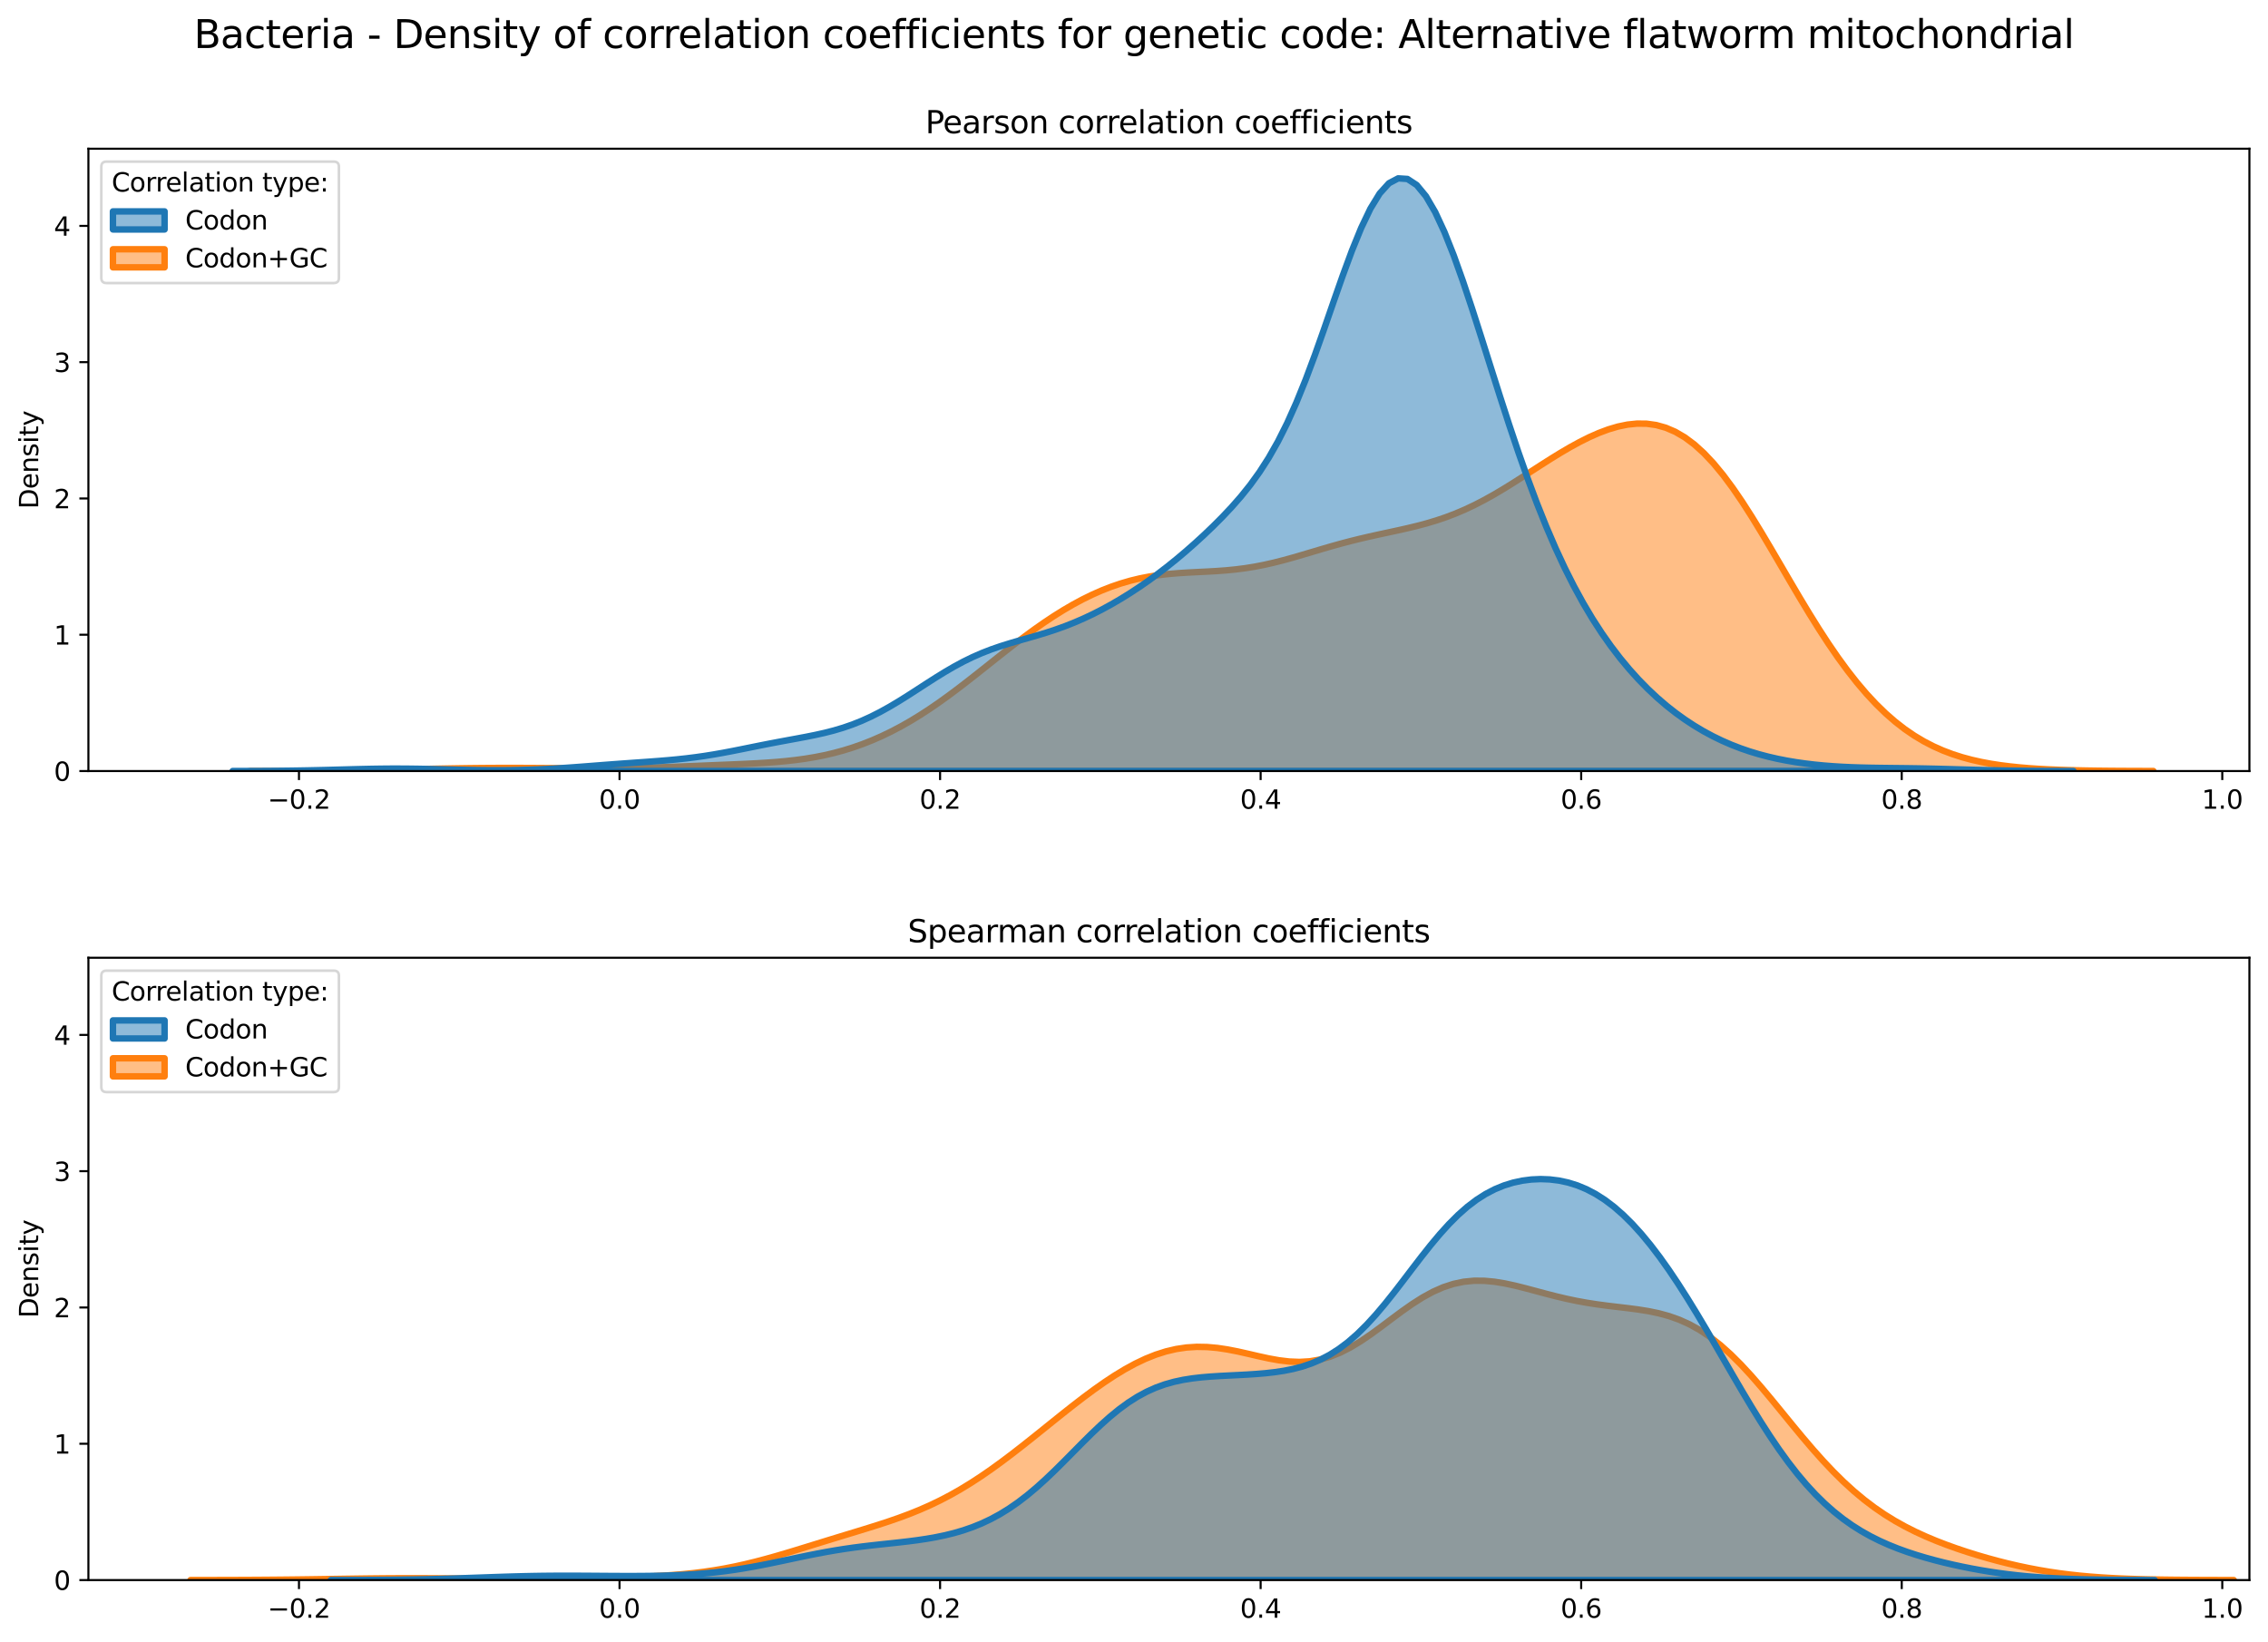 <?xml version="1.0" encoding="utf-8" standalone="no"?>
<!DOCTYPE svg PUBLIC "-//W3C//DTD SVG 1.1//EN"
  "http://www.w3.org/Graphics/SVG/1.1/DTD/svg11.dtd">
<svg xmlns:xlink="http://www.w3.org/1999/xlink" width="878.441pt" height="635.878pt" viewBox="0 0 878.441 635.878" xmlns="http://www.w3.org/2000/svg" version="1.1">
 <defs>
  <style type="text/css">*{stroke-linejoin: round; stroke-linecap: butt}</style>
 </defs>
 <g id="figure_1">
  <g id="patch_1">
   <path d="M 0 635.878 
L 878.441 635.878 
L 878.441 0 
L 0 0 
z
" style="fill: #ffffff"/>
  </g>
  <g id="axes_1">
   <g id="patch_2">
    <path d="M 34.241 298.643 
L 871.241 298.643 
L 871.241 57.6 
L 34.241 57.6 
z
" style="fill: #ffffff"/>
   </g>
   <g id="PolyCollection_1">
    <defs>
     <path id="m868dc1d513" d="M 97.06 -337.243 
L 97.06 -337.235 
L 100.764 -337.235 
L 104.467 -337.235 
L 108.171 -337.235 
L 111.874 -337.235 
L 115.578 -337.235 
L 119.281 -337.235 
L 122.984 -337.235 
L 126.688 -337.235 
L 130.391 -337.235 
L 134.095 -337.235 
L 137.798 -337.235 
L 141.502 -337.235 
L 145.205 -337.235 
L 148.909 -337.235 
L 152.612 -337.235 
L 156.315 -337.235 
L 160.019 -337.235 
L 163.722 -337.235 
L 167.426 -337.235 
L 171.129 -337.235 
L 174.833 -337.235 
L 178.536 -337.235 
L 182.239 -337.235 
L 185.943 -337.235 
L 189.646 -337.235 
L 193.35 -337.235 
L 197.053 -337.235 
L 200.757 -337.235 
L 204.46 -337.235 
L 208.163 -337.235 
L 211.867 -337.235 
L 215.57 -337.235 
L 219.274 -337.235 
L 222.977 -337.235 
L 226.681 -337.235 
L 230.384 -337.235 
L 234.088 -337.235 
L 237.791 -337.235 
L 241.494 -337.235 
L 245.198 -337.235 
L 248.901 -337.235 
L 252.605 -337.235 
L 256.308 -337.235 
L 260.012 -337.235 
L 263.715 -337.235 
L 267.418 -337.235 
L 271.122 -337.235 
L 274.825 -337.235 
L 278.529 -337.235 
L 282.232 -337.235 
L 285.936 -337.235 
L 289.639 -337.235 
L 293.343 -337.235 
L 297.046 -337.235 
L 300.749 -337.235 
L 304.453 -337.235 
L 308.156 -337.235 
L 311.86 -337.235 
L 315.563 -337.235 
L 319.267 -337.235 
L 322.97 -337.235 
L 326.673 -337.235 
L 330.377 -337.235 
L 334.08 -337.235 
L 337.784 -337.235 
L 341.487 -337.235 
L 345.191 -337.235 
L 348.894 -337.235 
L 352.598 -337.235 
L 356.301 -337.235 
L 360.004 -337.235 
L 363.708 -337.235 
L 367.411 -337.235 
L 371.115 -337.235 
L 374.818 -337.235 
L 378.522 -337.235 
L 382.225 -337.235 
L 385.928 -337.235 
L 389.632 -337.235 
L 393.335 -337.235 
L 397.039 -337.235 
L 400.742 -337.235 
L 404.446 -337.235 
L 408.149 -337.235 
L 411.853 -337.235 
L 415.556 -337.235 
L 419.259 -337.235 
L 422.963 -337.235 
L 426.666 -337.235 
L 430.37 -337.235 
L 434.073 -337.235 
L 437.777 -337.235 
L 441.48 -337.235 
L 445.183 -337.235 
L 448.887 -337.235 
L 452.59 -337.235 
L 456.294 -337.235 
L 459.997 -337.235 
L 463.701 -337.235 
L 467.404 -337.235 
L 471.107 -337.235 
L 474.811 -337.235 
L 478.514 -337.235 
L 482.218 -337.235 
L 485.921 -337.235 
L 489.625 -337.235 
L 493.328 -337.235 
L 497.032 -337.235 
L 500.735 -337.235 
L 504.438 -337.235 
L 508.142 -337.235 
L 511.845 -337.235 
L 515.549 -337.235 
L 519.252 -337.235 
L 522.956 -337.235 
L 526.659 -337.235 
L 530.362 -337.235 
L 534.066 -337.235 
L 537.769 -337.235 
L 541.473 -337.235 
L 545.176 -337.235 
L 548.88 -337.235 
L 552.583 -337.235 
L 556.287 -337.235 
L 559.99 -337.235 
L 563.693 -337.235 
L 567.397 -337.235 
L 571.1 -337.235 
L 574.804 -337.235 
L 578.507 -337.235 
L 582.211 -337.235 
L 585.914 -337.235 
L 589.617 -337.235 
L 593.321 -337.235 
L 597.024 -337.235 
L 600.728 -337.235 
L 604.431 -337.235 
L 608.135 -337.235 
L 611.838 -337.235 
L 615.542 -337.235 
L 619.245 -337.235 
L 622.948 -337.235 
L 626.652 -337.235 
L 630.355 -337.235 
L 634.059 -337.235 
L 637.762 -337.235 
L 641.466 -337.235 
L 645.169 -337.235 
L 648.872 -337.235 
L 652.576 -337.235 
L 656.279 -337.235 
L 659.983 -337.235 
L 663.686 -337.235 
L 667.39 -337.235 
L 671.093 -337.235 
L 674.796 -337.235 
L 678.5 -337.235 
L 682.203 -337.235 
L 685.907 -337.235 
L 689.61 -337.235 
L 693.314 -337.235 
L 697.017 -337.235 
L 700.721 -337.235 
L 704.424 -337.235 
L 708.127 -337.235 
L 711.831 -337.235 
L 715.534 -337.235 
L 719.238 -337.235 
L 722.941 -337.235 
L 726.645 -337.235 
L 730.348 -337.235 
L 734.051 -337.235 
L 737.755 -337.235 
L 741.458 -337.235 
L 745.162 -337.235 
L 748.865 -337.235 
L 752.569 -337.235 
L 756.272 -337.235 
L 759.976 -337.235 
L 763.679 -337.235 
L 767.382 -337.235 
L 771.086 -337.235 
L 774.789 -337.235 
L 778.493 -337.235 
L 782.196 -337.235 
L 785.9 -337.235 
L 789.603 -337.235 
L 793.306 -337.235 
L 797.01 -337.235 
L 800.713 -337.235 
L 804.417 -337.235 
L 808.12 -337.235 
L 811.824 -337.235 
L 815.527 -337.235 
L 819.231 -337.235 
L 822.934 -337.235 
L 826.637 -337.235 
L 830.341 -337.235 
L 834.044 -337.235 
L 834.044 -337.249 
L 834.044 -337.249 
L 830.341 -337.256 
L 826.637 -337.267 
L 822.934 -337.283 
L 819.231 -337.305 
L 815.527 -337.336 
L 811.824 -337.377 
L 808.12 -337.433 
L 804.417 -337.507 
L 800.713 -337.603 
L 797.01 -337.727 
L 793.306 -337.885 
L 789.603 -338.085 
L 785.9 -338.335 
L 782.196 -338.645 
L 778.493 -339.027 
L 774.789 -339.495 
L 771.086 -340.065 
L 767.382 -340.755 
L 763.679 -341.586 
L 759.976 -342.581 
L 756.272 -343.766 
L 752.569 -345.166 
L 748.865 -346.81 
L 745.162 -348.724 
L 741.458 -350.934 
L 737.755 -353.465 
L 734.051 -356.338 
L 730.348 -359.569 
L 726.645 -363.17 
L 722.941 -367.146 
L 719.238 -371.497 
L 715.534 -376.216 
L 711.831 -381.286 
L 708.127 -386.684 
L 704.424 -392.377 
L 700.721 -398.322 
L 697.017 -404.466 
L 693.314 -410.749 
L 689.61 -417.098 
L 685.907 -423.434 
L 682.203 -429.672 
L 678.5 -435.724 
L 674.796 -441.502 
L 671.093 -446.922 
L 667.39 -451.909 
L 663.686 -456.398 
L 659.983 -460.34 
L 656.279 -463.701 
L 652.576 -466.465 
L 648.872 -468.632 
L 645.169 -470.217 
L 641.466 -471.249 
L 637.762 -471.764 
L 634.059 -471.806 
L 630.355 -471.422 
L 626.652 -470.66 
L 622.948 -469.563 
L 619.245 -468.177 
L 615.542 -466.541 
L 611.838 -464.691 
L 608.135 -462.665 
L 604.431 -460.496 
L 600.728 -458.218 
L 597.024 -455.866 
L 593.321 -453.476 
L 589.617 -451.085 
L 585.914 -448.727 
L 582.211 -446.437 
L 578.507 -444.248 
L 574.804 -442.186 
L 571.1 -440.273 
L 567.397 -438.523 
L 563.693 -436.944 
L 559.99 -435.535 
L 556.287 -434.284 
L 552.583 -433.177 
L 548.88 -432.19 
L 545.176 -431.295 
L 541.473 -430.464 
L 537.769 -429.663 
L 534.066 -428.866 
L 530.362 -428.046 
L 526.659 -427.184 
L 522.956 -426.267 
L 519.252 -425.29 
L 515.549 -424.258 
L 511.845 -423.18 
L 508.142 -422.078 
L 504.438 -420.975 
L 500.735 -419.898 
L 497.032 -418.877 
L 493.328 -417.937 
L 489.625 -417.101 
L 485.921 -416.383 
L 482.218 -415.79 
L 478.514 -415.32 
L 474.811 -414.96 
L 471.107 -414.689 
L 467.404 -414.48 
L 463.701 -414.299 
L 459.997 -414.109 
L 456.294 -413.874 
L 452.59 -413.56 
L 448.887 -413.133 
L 445.183 -412.57 
L 441.48 -411.848 
L 437.777 -410.952 
L 434.073 -409.875 
L 430.37 -408.61 
L 426.666 -407.158 
L 422.963 -405.521 
L 419.259 -403.703 
L 415.556 -401.71 
L 411.853 -399.551 
L 408.149 -397.236 
L 404.446 -394.775 
L 400.742 -392.183 
L 397.039 -389.477 
L 393.335 -386.676 
L 389.632 -383.803 
L 385.928 -380.88 
L 382.225 -377.936 
L 378.522 -374.997 
L 374.818 -372.09 
L 371.115 -369.241 
L 367.411 -366.473 
L 363.708 -363.809 
L 360.004 -361.266 
L 356.301 -358.858 
L 352.598 -356.597 
L 348.894 -354.49 
L 345.191 -352.543 
L 341.487 -350.757 
L 337.784 -349.134 
L 334.08 -347.672 
L 330.377 -346.368 
L 326.673 -345.218 
L 322.97 -344.216 
L 319.267 -343.353 
L 315.563 -342.622 
L 311.86 -342.009 
L 308.156 -341.503 
L 304.453 -341.09 
L 300.749 -340.754 
L 297.046 -340.48 
L 293.343 -340.254 
L 289.639 -340.062 
L 285.936 -339.892 
L 282.232 -339.736 
L 278.529 -339.585 
L 274.825 -339.436 
L 271.122 -339.286 
L 267.418 -339.137 
L 263.715 -338.989 
L 260.012 -338.847 
L 256.308 -338.714 
L 252.605 -338.594 
L 248.901 -338.49 
L 245.198 -338.405 
L 241.494 -338.341 
L 237.791 -338.297 
L 234.088 -338.272 
L 230.384 -338.265 
L 226.681 -338.272 
L 222.977 -338.291 
L 219.274 -338.316 
L 215.57 -338.346 
L 211.867 -338.375 
L 208.163 -338.402 
L 204.46 -338.423 
L 200.757 -338.437 
L 197.053 -338.441 
L 193.35 -338.435 
L 189.646 -338.418 
L 185.943 -338.389 
L 182.239 -338.35 
L 178.536 -338.299 
L 174.833 -338.24 
L 171.129 -338.171 
L 167.426 -338.097 
L 163.722 -338.017 
L 160.019 -337.935 
L 156.315 -337.852 
L 152.612 -337.771 
L 148.909 -337.693 
L 145.205 -337.62 
L 141.502 -337.554 
L 137.798 -337.494 
L 134.095 -337.442 
L 130.391 -337.398 
L 126.688 -337.361 
L 122.984 -337.33 
L 119.281 -337.306 
L 115.578 -337.287 
L 111.874 -337.272 
L 108.171 -337.261 
L 104.467 -337.253 
L 100.764 -337.247 
L 97.06 -337.243 
z
" style="stroke: #ff7f0e; stroke-width: 2.5"/>
    </defs>
    <g clip-path="url(#p2b7da8a548)">
     <use xlink:href="#m868dc1d513" x="0" y="635.878" style="fill: #ff7f0e; fill-opacity: 0.5; stroke: #ff7f0e; stroke-width: 2.5"/>
    </g>
   </g>
   <g id="PolyCollection_2">
    <defs>
     <path id="m26cbc7bc5d" d="M 90.117 -337.245 
L 90.117 -337.235 
L 93.7 -337.235 
L 97.282 -337.235 
L 100.865 -337.235 
L 104.448 -337.235 
L 108.031 -337.235 
L 111.613 -337.235 
L 115.196 -337.235 
L 118.779 -337.235 
L 122.362 -337.235 
L 125.944 -337.235 
L 129.527 -337.235 
L 133.11 -337.235 
L 136.693 -337.235 
L 140.275 -337.235 
L 143.858 -337.235 
L 147.441 -337.235 
L 151.024 -337.235 
L 154.606 -337.235 
L 158.189 -337.235 
L 161.772 -337.235 
L 165.355 -337.235 
L 168.937 -337.235 
L 172.52 -337.235 
L 176.103 -337.235 
L 179.686 -337.235 
L 183.268 -337.235 
L 186.851 -337.235 
L 190.434 -337.235 
L 194.017 -337.235 
L 197.599 -337.235 
L 201.182 -337.235 
L 204.765 -337.235 
L 208.348 -337.235 
L 211.93 -337.235 
L 215.513 -337.235 
L 219.096 -337.235 
L 222.678 -337.235 
L 226.261 -337.235 
L 229.844 -337.235 
L 233.427 -337.235 
L 237.009 -337.235 
L 240.592 -337.235 
L 244.175 -337.235 
L 247.758 -337.235 
L 251.34 -337.235 
L 254.923 -337.235 
L 258.506 -337.235 
L 262.089 -337.235 
L 265.671 -337.235 
L 269.254 -337.235 
L 272.837 -337.235 
L 276.42 -337.235 
L 280.002 -337.235 
L 283.585 -337.235 
L 287.168 -337.235 
L 290.751 -337.235 
L 294.333 -337.235 
L 297.916 -337.235 
L 301.499 -337.235 
L 305.082 -337.235 
L 308.664 -337.235 
L 312.247 -337.235 
L 315.83 -337.235 
L 319.413 -337.235 
L 322.995 -337.235 
L 326.578 -337.235 
L 330.161 -337.235 
L 333.744 -337.235 
L 337.326 -337.235 
L 340.909 -337.235 
L 344.492 -337.235 
L 348.074 -337.235 
L 351.657 -337.235 
L 355.24 -337.235 
L 358.823 -337.235 
L 362.405 -337.235 
L 365.988 -337.235 
L 369.571 -337.235 
L 373.154 -337.235 
L 376.736 -337.235 
L 380.319 -337.235 
L 383.902 -337.235 
L 387.485 -337.235 
L 391.067 -337.235 
L 394.65 -337.235 
L 398.233 -337.235 
L 401.816 -337.235 
L 405.398 -337.235 
L 408.981 -337.235 
L 412.564 -337.235 
L 416.147 -337.235 
L 419.729 -337.235 
L 423.312 -337.235 
L 426.895 -337.235 
L 430.478 -337.235 
L 434.06 -337.235 
L 437.643 -337.235 
L 441.226 -337.235 
L 444.809 -337.235 
L 448.391 -337.235 
L 451.974 -337.235 
L 455.557 -337.235 
L 459.14 -337.235 
L 462.722 -337.235 
L 466.305 -337.235 
L 469.888 -337.235 
L 473.471 -337.235 
L 477.053 -337.235 
L 480.636 -337.235 
L 484.219 -337.235 
L 487.801 -337.235 
L 491.384 -337.235 
L 494.967 -337.235 
L 498.55 -337.235 
L 502.132 -337.235 
L 505.715 -337.235 
L 509.298 -337.235 
L 512.881 -337.235 
L 516.463 -337.235 
L 520.046 -337.235 
L 523.629 -337.235 
L 527.212 -337.235 
L 530.794 -337.235 
L 534.377 -337.235 
L 537.96 -337.235 
L 541.543 -337.235 
L 545.125 -337.235 
L 548.708 -337.235 
L 552.291 -337.235 
L 555.874 -337.235 
L 559.456 -337.235 
L 563.039 -337.235 
L 566.622 -337.235 
L 570.205 -337.235 
L 573.787 -337.235 
L 577.37 -337.235 
L 580.953 -337.235 
L 584.536 -337.235 
L 588.118 -337.235 
L 591.701 -337.235 
L 595.284 -337.235 
L 598.867 -337.235 
L 602.449 -337.235 
L 606.032 -337.235 
L 609.615 -337.235 
L 613.198 -337.235 
L 616.78 -337.235 
L 620.363 -337.235 
L 623.946 -337.235 
L 627.528 -337.235 
L 631.111 -337.235 
L 634.694 -337.235 
L 638.277 -337.235 
L 641.859 -337.235 
L 645.442 -337.235 
L 649.025 -337.235 
L 652.608 -337.235 
L 656.19 -337.235 
L 659.773 -337.235 
L 663.356 -337.235 
L 666.939 -337.235 
L 670.521 -337.235 
L 674.104 -337.235 
L 677.687 -337.235 
L 681.27 -337.235 
L 684.852 -337.235 
L 688.435 -337.235 
L 692.018 -337.235 
L 695.601 -337.235 
L 699.183 -337.235 
L 702.766 -337.235 
L 706.349 -337.235 
L 709.932 -337.235 
L 713.514 -337.235 
L 717.097 -337.235 
L 720.68 -337.235 
L 724.263 -337.235 
L 727.845 -337.235 
L 731.428 -337.235 
L 735.011 -337.235 
L 738.594 -337.235 
L 742.176 -337.235 
L 745.759 -337.235 
L 749.342 -337.235 
L 752.924 -337.235 
L 756.507 -337.235 
L 760.09 -337.235 
L 763.673 -337.235 
L 767.255 -337.235 
L 770.838 -337.235 
L 774.421 -337.235 
L 778.004 -337.235 
L 781.586 -337.235 
L 785.169 -337.235 
L 788.752 -337.235 
L 792.335 -337.235 
L 795.917 -337.235 
L 799.5 -337.235 
L 803.083 -337.235 
L 803.083 -337.245 
L 803.083 -337.245 
L 799.5 -337.252 
L 795.917 -337.262 
L 792.335 -337.277 
L 788.752 -337.298 
L 785.169 -337.328 
L 781.586 -337.367 
L 778.004 -337.418 
L 774.421 -337.48 
L 770.838 -337.555 
L 767.255 -337.641 
L 763.673 -337.736 
L 760.09 -337.837 
L 756.507 -337.939 
L 752.924 -338.037 
L 749.342 -338.127 
L 745.759 -338.205 
L 742.176 -338.27 
L 738.594 -338.322 
L 735.011 -338.364 
L 731.428 -338.403 
L 727.845 -338.447 
L 724.263 -338.506 
L 720.68 -338.59 
L 717.097 -338.71 
L 713.514 -338.876 
L 709.932 -339.095 
L 706.349 -339.377 
L 702.766 -339.729 
L 699.183 -340.157 
L 695.601 -340.669 
L 692.018 -341.273 
L 688.435 -341.981 
L 684.852 -342.801 
L 681.27 -343.746 
L 677.687 -344.828 
L 674.104 -346.058 
L 670.521 -347.448 
L 666.939 -349.008 
L 663.356 -350.749 
L 659.773 -352.683 
L 656.19 -354.819 
L 652.608 -357.17 
L 649.025 -359.749 
L 645.442 -362.571 
L 641.859 -365.651 
L 638.277 -369.007 
L 634.694 -372.658 
L 631.111 -376.627 
L 627.528 -380.939 
L 623.946 -385.625 
L 620.363 -390.717 
L 616.78 -396.254 
L 613.198 -402.275 
L 609.615 -408.823 
L 606.032 -415.935 
L 602.449 -423.646 
L 598.867 -431.98 
L 595.284 -440.945 
L 591.701 -450.526 
L 588.118 -460.683 
L 584.536 -471.343 
L 580.953 -482.395 
L 577.37 -493.69 
L 573.787 -505.038 
L 570.205 -516.213 
L 566.622 -526.956 
L 563.039 -536.987 
L 559.456 -546.01 
L 555.874 -553.735 
L 552.291 -559.886 
L 548.708 -564.224 
L 545.125 -566.566 
L 541.543 -566.8 
L 537.96 -564.9 
L 534.377 -560.936 
L 530.794 -555.078 
L 527.212 -547.585 
L 523.629 -538.79 
L 520.046 -529.079 
L 516.463 -518.858 
L 512.881 -508.521 
L 509.298 -498.422 
L 505.715 -488.846 
L 502.132 -479.997 
L 498.55 -471.989 
L 494.967 -464.851 
L 491.384 -458.542 
L 487.801 -452.971 
L 484.219 -448.018 
L 480.636 -443.557 
L 477.053 -439.472 
L 473.471 -435.668 
L 469.888 -432.075 
L 466.305 -428.649 
L 462.722 -425.366 
L 459.14 -422.217 
L 455.557 -419.2 
L 451.974 -416.316 
L 448.391 -413.566 
L 444.809 -410.951 
L 441.226 -408.469 
L 437.643 -406.118 
L 434.06 -403.897 
L 430.478 -401.807 
L 426.895 -399.847 
L 423.312 -398.021 
L 419.729 -396.332 
L 416.147 -394.778 
L 412.564 -393.36 
L 408.981 -392.069 
L 405.398 -390.889 
L 401.816 -389.798 
L 398.233 -388.764 
L 394.65 -387.746 
L 391.067 -386.7 
L 387.485 -385.579 
L 383.902 -384.342 
L 380.319 -382.951 
L 376.736 -381.386 
L 373.154 -379.636 
L 369.571 -377.707 
L 365.988 -375.622 
L 362.405 -373.412 
L 358.823 -371.121 
L 355.24 -368.796 
L 351.657 -366.488 
L 348.074 -364.245 
L 344.492 -362.111 
L 340.909 -360.121 
L 337.326 -358.305 
L 333.744 -356.68 
L 330.161 -355.25 
L 326.578 -354.011 
L 322.995 -352.945 
L 319.413 -352.028 
L 315.83 -351.227 
L 312.247 -350.506 
L 308.664 -349.832 
L 305.082 -349.174 
L 301.499 -348.51 
L 297.916 -347.827 
L 294.333 -347.122 
L 290.751 -346.4 
L 287.168 -345.676 
L 283.585 -344.965 
L 280.002 -344.285 
L 276.42 -343.653 
L 272.837 -343.079 
L 269.254 -342.57 
L 265.671 -342.127 
L 262.089 -341.743 
L 258.506 -341.411 
L 254.923 -341.118 
L 251.34 -340.851 
L 247.758 -340.597 
L 244.175 -340.345 
L 240.592 -340.09 
L 237.009 -339.825 
L 233.427 -339.552 
L 229.844 -339.274 
L 226.261 -338.996 
L 222.678 -338.727 
L 219.096 -338.473 
L 215.513 -338.241 
L 211.93 -338.039 
L 208.348 -337.87 
L 204.765 -337.736 
L 201.182 -337.638 
L 197.599 -337.575 
L 194.017 -337.545 
L 190.434 -337.546 
L 186.851 -337.575 
L 183.268 -337.626 
L 179.686 -337.697 
L 176.103 -337.78 
L 172.52 -337.869 
L 168.937 -337.959 
L 165.355 -338.04 
L 161.772 -338.107 
L 158.189 -338.153 
L 154.606 -338.175 
L 151.024 -338.171 
L 147.441 -338.14 
L 143.858 -338.085 
L 140.275 -338.011 
L 136.693 -337.923 
L 133.11 -337.827 
L 129.527 -337.731 
L 125.944 -337.638 
L 122.362 -337.554 
L 118.779 -337.479 
L 115.196 -337.417 
L 111.613 -337.367 
L 108.031 -337.328 
L 104.448 -337.298 
L 100.865 -337.277 
L 97.282 -337.262 
L 93.7 -337.252 
L 90.117 -337.245 
z
" style="stroke: #1f77b4; stroke-width: 2.5"/>
    </defs>
    <g clip-path="url(#p2b7da8a548)">
     <use xlink:href="#m26cbc7bc5d" x="0" y="635.878" style="fill: #1f77b4; fill-opacity: 0.5; stroke: #1f77b4; stroke-width: 2.5"/>
    </g>
   </g>
   <g id="matplotlib.axis_1">
    <g id="xtick_1">
     <g id="line2d_1">
      <defs>
       <path id="me51af985bb" d="M 0 0 
L 0 3.5 
" style="stroke: #000000; stroke-width: 0.8"/>
      </defs>
      <g>
       <use xlink:href="#me51af985bb" x="115.799" y="298.643" style="stroke: #000000; stroke-width: 0.8"/>
      </g>
     </g>
     <g id="text_1">
      <!-- −0.2 -->
      <g transform="translate(103.658 313.242) scale(0.1 -0.1)">
       <defs>
        <path id="DejaVuSans-2212" d="M 678 2272 
L 4684 2272 
L 4684 1741 
L 678 1741 
L 678 2272 
z
" transform="scale(0.016)"/>
        <path id="DejaVuSans-30" d="M 2034 4250 
Q 1547 4250 1301 3770 
Q 1056 3291 1056 2328 
Q 1056 1369 1301 889 
Q 1547 409 2034 409 
Q 2525 409 2770 889 
Q 3016 1369 3016 2328 
Q 3016 3291 2770 3770 
Q 2525 4250 2034 4250 
z
M 2034 4750 
Q 2819 4750 3233 4129 
Q 3647 3509 3647 2328 
Q 3647 1150 3233 529 
Q 2819 -91 2034 -91 
Q 1250 -91 836 529 
Q 422 1150 422 2328 
Q 422 3509 836 4129 
Q 1250 4750 2034 4750 
z
" transform="scale(0.016)"/>
        <path id="DejaVuSans-2e" d="M 684 794 
L 1344 794 
L 1344 0 
L 684 0 
L 684 794 
z
" transform="scale(0.016)"/>
        <path id="DejaVuSans-32" d="M 1228 531 
L 3431 531 
L 3431 0 
L 469 0 
L 469 531 
Q 828 903 1448 1529 
Q 2069 2156 2228 2338 
Q 2531 2678 2651 2914 
Q 2772 3150 2772 3378 
Q 2772 3750 2511 3984 
Q 2250 4219 1831 4219 
Q 1534 4219 1204 4116 
Q 875 4013 500 3803 
L 500 4441 
Q 881 4594 1212 4672 
Q 1544 4750 1819 4750 
Q 2544 4750 2975 4387 
Q 3406 4025 3406 3419 
Q 3406 3131 3298 2873 
Q 3191 2616 2906 2266 
Q 2828 2175 2409 1742 
Q 1991 1309 1228 531 
z
" transform="scale(0.016)"/>
       </defs>
       <use xlink:href="#DejaVuSans-2212"/>
       <use xlink:href="#DejaVuSans-30" x="83.789"/>
       <use xlink:href="#DejaVuSans-2e" x="147.412"/>
       <use xlink:href="#DejaVuSans-32" x="179.199"/>
      </g>
     </g>
    </g>
    <g id="xtick_2">
     <g id="line2d_2">
      <g>
       <use xlink:href="#me51af985bb" x="239.955" y="298.643" style="stroke: #000000; stroke-width: 0.8"/>
      </g>
     </g>
     <g id="text_2">
      <!-- 0.0 -->
      <g transform="translate(232.003 313.242) scale(0.1 -0.1)">
       <use xlink:href="#DejaVuSans-30"/>
       <use xlink:href="#DejaVuSans-2e" x="63.623"/>
       <use xlink:href="#DejaVuSans-30" x="95.41"/>
      </g>
     </g>
    </g>
    <g id="xtick_3">
     <g id="line2d_3">
      <g>
       <use xlink:href="#me51af985bb" x="364.11" y="298.643" style="stroke: #000000; stroke-width: 0.8"/>
      </g>
     </g>
     <g id="text_3">
      <!-- 0.2 -->
      <g transform="translate(356.158 313.242) scale(0.1 -0.1)">
       <use xlink:href="#DejaVuSans-30"/>
       <use xlink:href="#DejaVuSans-2e" x="63.623"/>
       <use xlink:href="#DejaVuSans-32" x="95.41"/>
      </g>
     </g>
    </g>
    <g id="xtick_4">
     <g id="line2d_4">
      <g>
       <use xlink:href="#me51af985bb" x="488.266" y="298.643" style="stroke: #000000; stroke-width: 0.8"/>
      </g>
     </g>
     <g id="text_4">
      <!-- 0.4 -->
      <g transform="translate(480.314 313.242) scale(0.1 -0.1)">
       <defs>
        <path id="DejaVuSans-34" d="M 2419 4116 
L 825 1625 
L 2419 1625 
L 2419 4116 
z
M 2253 4666 
L 3047 4666 
L 3047 1625 
L 3713 1625 
L 3713 1100 
L 3047 1100 
L 3047 0 
L 2419 0 
L 2419 1100 
L 313 1100 
L 313 1709 
L 2253 4666 
z
" transform="scale(0.016)"/>
       </defs>
       <use xlink:href="#DejaVuSans-30"/>
       <use xlink:href="#DejaVuSans-2e" x="63.623"/>
       <use xlink:href="#DejaVuSans-34" x="95.41"/>
      </g>
     </g>
    </g>
    <g id="xtick_5">
     <g id="line2d_5">
      <g>
       <use xlink:href="#me51af985bb" x="612.421" y="298.643" style="stroke: #000000; stroke-width: 0.8"/>
      </g>
     </g>
     <g id="text_5">
      <!-- 0.6 -->
      <g transform="translate(604.469 313.242) scale(0.1 -0.1)">
       <defs>
        <path id="DejaVuSans-36" d="M 2113 2584 
Q 1688 2584 1439 2293 
Q 1191 2003 1191 1497 
Q 1191 994 1439 701 
Q 1688 409 2113 409 
Q 2538 409 2786 701 
Q 3034 994 3034 1497 
Q 3034 2003 2786 2293 
Q 2538 2584 2113 2584 
z
M 3366 4563 
L 3366 3988 
Q 3128 4100 2886 4159 
Q 2644 4219 2406 4219 
Q 1781 4219 1451 3797 
Q 1122 3375 1075 2522 
Q 1259 2794 1537 2939 
Q 1816 3084 2150 3084 
Q 2853 3084 3261 2657 
Q 3669 2231 3669 1497 
Q 3669 778 3244 343 
Q 2819 -91 2113 -91 
Q 1303 -91 875 529 
Q 447 1150 447 2328 
Q 447 3434 972 4092 
Q 1497 4750 2381 4750 
Q 2619 4750 2861 4703 
Q 3103 4656 3366 4563 
z
" transform="scale(0.016)"/>
       </defs>
       <use xlink:href="#DejaVuSans-30"/>
       <use xlink:href="#DejaVuSans-2e" x="63.623"/>
       <use xlink:href="#DejaVuSans-36" x="95.41"/>
      </g>
     </g>
    </g>
    <g id="xtick_6">
     <g id="line2d_6">
      <g>
       <use xlink:href="#me51af985bb" x="736.577" y="298.643" style="stroke: #000000; stroke-width: 0.8"/>
      </g>
     </g>
     <g id="text_6">
      <!-- 0.8 -->
      <g transform="translate(728.625 313.242) scale(0.1 -0.1)">
       <defs>
        <path id="DejaVuSans-38" d="M 2034 2216 
Q 1584 2216 1326 1975 
Q 1069 1734 1069 1313 
Q 1069 891 1326 650 
Q 1584 409 2034 409 
Q 2484 409 2743 651 
Q 3003 894 3003 1313 
Q 3003 1734 2745 1975 
Q 2488 2216 2034 2216 
z
M 1403 2484 
Q 997 2584 770 2862 
Q 544 3141 544 3541 
Q 544 4100 942 4425 
Q 1341 4750 2034 4750 
Q 2731 4750 3128 4425 
Q 3525 4100 3525 3541 
Q 3525 3141 3298 2862 
Q 3072 2584 2669 2484 
Q 3125 2378 3379 2068 
Q 3634 1759 3634 1313 
Q 3634 634 3220 271 
Q 2806 -91 2034 -91 
Q 1263 -91 848 271 
Q 434 634 434 1313 
Q 434 1759 690 2068 
Q 947 2378 1403 2484 
z
M 1172 3481 
Q 1172 3119 1398 2916 
Q 1625 2713 2034 2713 
Q 2441 2713 2670 2916 
Q 2900 3119 2900 3481 
Q 2900 3844 2670 4047 
Q 2441 4250 2034 4250 
Q 1625 4250 1398 4047 
Q 1172 3844 1172 3481 
z
" transform="scale(0.016)"/>
       </defs>
       <use xlink:href="#DejaVuSans-30"/>
       <use xlink:href="#DejaVuSans-2e" x="63.623"/>
       <use xlink:href="#DejaVuSans-38" x="95.41"/>
      </g>
     </g>
    </g>
    <g id="xtick_7">
     <g id="line2d_7">
      <g>
       <use xlink:href="#me51af985bb" x="860.732" y="298.643" style="stroke: #000000; stroke-width: 0.8"/>
      </g>
     </g>
     <g id="text_7">
      <!-- 1.0 -->
      <g transform="translate(852.78 313.242) scale(0.1 -0.1)">
       <defs>
        <path id="DejaVuSans-31" d="M 794 531 
L 1825 531 
L 1825 4091 
L 703 3866 
L 703 4441 
L 1819 4666 
L 2450 4666 
L 2450 531 
L 3481 531 
L 3481 0 
L 794 0 
L 794 531 
z
" transform="scale(0.016)"/>
       </defs>
       <use xlink:href="#DejaVuSans-31"/>
       <use xlink:href="#DejaVuSans-2e" x="63.623"/>
       <use xlink:href="#DejaVuSans-30" x="95.41"/>
      </g>
     </g>
    </g>
   </g>
   <g id="matplotlib.axis_2">
    <g id="ytick_1">
     <g id="line2d_8">
      <defs>
       <path id="m01f6b2eacd" d="M 0 0 
L -3.5 0 
" style="stroke: #000000; stroke-width: 0.8"/>
      </defs>
      <g>
       <use xlink:href="#m01f6b2eacd" x="34.241" y="298.643" style="stroke: #000000; stroke-width: 0.8"/>
      </g>
     </g>
     <g id="text_8">
      <!-- 0 -->
      <g transform="translate(20.878 302.443) scale(0.1 -0.1)">
       <use xlink:href="#DejaVuSans-30"/>
      </g>
     </g>
    </g>
    <g id="ytick_2">
     <g id="line2d_9">
      <g>
       <use xlink:href="#m01f6b2eacd" x="34.241" y="245.855" style="stroke: #000000; stroke-width: 0.8"/>
      </g>
     </g>
     <g id="text_9">
      <!-- 1 -->
      <g transform="translate(20.878 249.655) scale(0.1 -0.1)">
       <use xlink:href="#DejaVuSans-31"/>
      </g>
     </g>
    </g>
    <g id="ytick_3">
     <g id="line2d_10">
      <g>
       <use xlink:href="#m01f6b2eacd" x="34.241" y="193.067" style="stroke: #000000; stroke-width: 0.8"/>
      </g>
     </g>
     <g id="text_10">
      <!-- 2 -->
      <g transform="translate(20.878 196.867) scale(0.1 -0.1)">
       <use xlink:href="#DejaVuSans-32"/>
      </g>
     </g>
    </g>
    <g id="ytick_4">
     <g id="line2d_11">
      <g>
       <use xlink:href="#m01f6b2eacd" x="34.241" y="140.279" style="stroke: #000000; stroke-width: 0.8"/>
      </g>
     </g>
     <g id="text_11">
      <!-- 3 -->
      <g transform="translate(20.878 144.079) scale(0.1 -0.1)">
       <defs>
        <path id="DejaVuSans-33" d="M 2597 2516 
Q 3050 2419 3304 2112 
Q 3559 1806 3559 1356 
Q 3559 666 3084 287 
Q 2609 -91 1734 -91 
Q 1441 -91 1130 -33 
Q 819 25 488 141 
L 488 750 
Q 750 597 1062 519 
Q 1375 441 1716 441 
Q 2309 441 2620 675 
Q 2931 909 2931 1356 
Q 2931 1769 2642 2001 
Q 2353 2234 1838 2234 
L 1294 2234 
L 1294 2753 
L 1863 2753 
Q 2328 2753 2575 2939 
Q 2822 3125 2822 3475 
Q 2822 3834 2567 4026 
Q 2313 4219 1838 4219 
Q 1578 4219 1281 4162 
Q 984 4106 628 3988 
L 628 4550 
Q 988 4650 1302 4700 
Q 1616 4750 1894 4750 
Q 2613 4750 3031 4423 
Q 3450 4097 3450 3541 
Q 3450 3153 3228 2886 
Q 3006 2619 2597 2516 
z
" transform="scale(0.016)"/>
       </defs>
       <use xlink:href="#DejaVuSans-33"/>
      </g>
     </g>
    </g>
    <g id="ytick_5">
     <g id="line2d_12">
      <g>
       <use xlink:href="#m01f6b2eacd" x="34.241" y="87.491" style="stroke: #000000; stroke-width: 0.8"/>
      </g>
     </g>
     <g id="text_12">
      <!-- 4 -->
      <g transform="translate(20.878 91.291) scale(0.1 -0.1)">
       <use xlink:href="#DejaVuSans-34"/>
      </g>
     </g>
    </g>
    <g id="text_13">
     <!-- Density -->
     <g transform="translate(14.798 197.13) rotate(-90) scale(0.1 -0.1)">
      <defs>
       <path id="DejaVuSans-44" d="M 1259 4147 
L 1259 519 
L 2022 519 
Q 2988 519 3436 956 
Q 3884 1394 3884 2338 
Q 3884 3275 3436 3711 
Q 2988 4147 2022 4147 
L 1259 4147 
z
M 628 4666 
L 1925 4666 
Q 3281 4666 3915 4102 
Q 4550 3538 4550 2338 
Q 4550 1131 3912 565 
Q 3275 0 1925 0 
L 628 0 
L 628 4666 
z
" transform="scale(0.016)"/>
       <path id="DejaVuSans-65" d="M 3597 1894 
L 3597 1613 
L 953 1613 
Q 991 1019 1311 708 
Q 1631 397 2203 397 
Q 2534 397 2845 478 
Q 3156 559 3463 722 
L 3463 178 
Q 3153 47 2828 -22 
Q 2503 -91 2169 -91 
Q 1331 -91 842 396 
Q 353 884 353 1716 
Q 353 2575 817 3079 
Q 1281 3584 2069 3584 
Q 2775 3584 3186 3129 
Q 3597 2675 3597 1894 
z
M 3022 2063 
Q 3016 2534 2758 2815 
Q 2500 3097 2075 3097 
Q 1594 3097 1305 2825 
Q 1016 2553 972 2059 
L 3022 2063 
z
" transform="scale(0.016)"/>
       <path id="DejaVuSans-6e" d="M 3513 2113 
L 3513 0 
L 2938 0 
L 2938 2094 
Q 2938 2591 2744 2837 
Q 2550 3084 2163 3084 
Q 1697 3084 1428 2787 
Q 1159 2491 1159 1978 
L 1159 0 
L 581 0 
L 581 3500 
L 1159 3500 
L 1159 2956 
Q 1366 3272 1645 3428 
Q 1925 3584 2291 3584 
Q 2894 3584 3203 3211 
Q 3513 2838 3513 2113 
z
" transform="scale(0.016)"/>
       <path id="DejaVuSans-73" d="M 2834 3397 
L 2834 2853 
Q 2591 2978 2328 3040 
Q 2066 3103 1784 3103 
Q 1356 3103 1142 2972 
Q 928 2841 928 2578 
Q 928 2378 1081 2264 
Q 1234 2150 1697 2047 
L 1894 2003 
Q 2506 1872 2764 1633 
Q 3022 1394 3022 966 
Q 3022 478 2636 193 
Q 2250 -91 1575 -91 
Q 1294 -91 989 -36 
Q 684 19 347 128 
L 347 722 
Q 666 556 975 473 
Q 1284 391 1588 391 
Q 1994 391 2212 530 
Q 2431 669 2431 922 
Q 2431 1156 2273 1281 
Q 2116 1406 1581 1522 
L 1381 1569 
Q 847 1681 609 1914 
Q 372 2147 372 2553 
Q 372 3047 722 3315 
Q 1072 3584 1716 3584 
Q 2034 3584 2315 3537 
Q 2597 3491 2834 3397 
z
" transform="scale(0.016)"/>
       <path id="DejaVuSans-69" d="M 603 3500 
L 1178 3500 
L 1178 0 
L 603 0 
L 603 3500 
z
M 603 4863 
L 1178 4863 
L 1178 4134 
L 603 4134 
L 603 4863 
z
" transform="scale(0.016)"/>
       <path id="DejaVuSans-74" d="M 1172 4494 
L 1172 3500 
L 2356 3500 
L 2356 3053 
L 1172 3053 
L 1172 1153 
Q 1172 725 1289 603 
Q 1406 481 1766 481 
L 2356 481 
L 2356 0 
L 1766 0 
Q 1100 0 847 248 
Q 594 497 594 1153 
L 594 3053 
L 172 3053 
L 172 3500 
L 594 3500 
L 594 4494 
L 1172 4494 
z
" transform="scale(0.016)"/>
       <path id="DejaVuSans-79" d="M 2059 -325 
Q 1816 -950 1584 -1140 
Q 1353 -1331 966 -1331 
L 506 -1331 
L 506 -850 
L 844 -850 
Q 1081 -850 1212 -737 
Q 1344 -625 1503 -206 
L 1606 56 
L 191 3500 
L 800 3500 
L 1894 763 
L 2988 3500 
L 3597 3500 
L 2059 -325 
z
" transform="scale(0.016)"/>
      </defs>
      <use xlink:href="#DejaVuSans-44"/>
      <use xlink:href="#DejaVuSans-65" x="77.002"/>
      <use xlink:href="#DejaVuSans-6e" x="138.525"/>
      <use xlink:href="#DejaVuSans-73" x="201.904"/>
      <use xlink:href="#DejaVuSans-69" x="254.004"/>
      <use xlink:href="#DejaVuSans-74" x="281.787"/>
      <use xlink:href="#DejaVuSans-79" x="320.996"/>
     </g>
    </g>
   </g>
   <g id="patch_3">
    <path d="M 34.241 298.643 
L 34.241 57.6 
" style="fill: none; stroke: #000000; stroke-width: 0.8; stroke-linejoin: miter; stroke-linecap: square"/>
   </g>
   <g id="patch_4">
    <path d="M 871.241 298.643 
L 871.241 57.6 
" style="fill: none; stroke: #000000; stroke-width: 0.8; stroke-linejoin: miter; stroke-linecap: square"/>
   </g>
   <g id="patch_5">
    <path d="M 34.241 298.643 
L 871.241 298.643 
" style="fill: none; stroke: #000000; stroke-width: 0.8; stroke-linejoin: miter; stroke-linecap: square"/>
   </g>
   <g id="patch_6">
    <path d="M 34.241 57.6 
L 871.241 57.6 
" style="fill: none; stroke: #000000; stroke-width: 0.8; stroke-linejoin: miter; stroke-linecap: square"/>
   </g>
   <g id="text_14">
    <!-- Pearson correlation coefficients -->
    <g transform="translate(358.408 51.6) scale(0.12 -0.12)">
     <defs>
      <path id="DejaVuSans-50" d="M 1259 4147 
L 1259 2394 
L 2053 2394 
Q 2494 2394 2734 2622 
Q 2975 2850 2975 3272 
Q 2975 3691 2734 3919 
Q 2494 4147 2053 4147 
L 1259 4147 
z
M 628 4666 
L 2053 4666 
Q 2838 4666 3239 4311 
Q 3641 3956 3641 3272 
Q 3641 2581 3239 2228 
Q 2838 1875 2053 1875 
L 1259 1875 
L 1259 0 
L 628 0 
L 628 4666 
z
" transform="scale(0.016)"/>
      <path id="DejaVuSans-61" d="M 2194 1759 
Q 1497 1759 1228 1600 
Q 959 1441 959 1056 
Q 959 750 1161 570 
Q 1363 391 1709 391 
Q 2188 391 2477 730 
Q 2766 1069 2766 1631 
L 2766 1759 
L 2194 1759 
z
M 3341 1997 
L 3341 0 
L 2766 0 
L 2766 531 
Q 2569 213 2275 61 
Q 1981 -91 1556 -91 
Q 1019 -91 701 211 
Q 384 513 384 1019 
Q 384 1609 779 1909 
Q 1175 2209 1959 2209 
L 2766 2209 
L 2766 2266 
Q 2766 2663 2505 2880 
Q 2244 3097 1772 3097 
Q 1472 3097 1187 3025 
Q 903 2953 641 2809 
L 641 3341 
Q 956 3463 1253 3523 
Q 1550 3584 1831 3584 
Q 2591 3584 2966 3190 
Q 3341 2797 3341 1997 
z
" transform="scale(0.016)"/>
      <path id="DejaVuSans-72" d="M 2631 2963 
Q 2534 3019 2420 3045 
Q 2306 3072 2169 3072 
Q 1681 3072 1420 2755 
Q 1159 2438 1159 1844 
L 1159 0 
L 581 0 
L 581 3500 
L 1159 3500 
L 1159 2956 
Q 1341 3275 1631 3429 
Q 1922 3584 2338 3584 
Q 2397 3584 2469 3576 
Q 2541 3569 2628 3553 
L 2631 2963 
z
" transform="scale(0.016)"/>
      <path id="DejaVuSans-6f" d="M 1959 3097 
Q 1497 3097 1228 2736 
Q 959 2375 959 1747 
Q 959 1119 1226 758 
Q 1494 397 1959 397 
Q 2419 397 2687 759 
Q 2956 1122 2956 1747 
Q 2956 2369 2687 2733 
Q 2419 3097 1959 3097 
z
M 1959 3584 
Q 2709 3584 3137 3096 
Q 3566 2609 3566 1747 
Q 3566 888 3137 398 
Q 2709 -91 1959 -91 
Q 1206 -91 779 398 
Q 353 888 353 1747 
Q 353 2609 779 3096 
Q 1206 3584 1959 3584 
z
" transform="scale(0.016)"/>
      <path id="DejaVuSans-20" transform="scale(0.016)"/>
      <path id="DejaVuSans-63" d="M 3122 3366 
L 3122 2828 
Q 2878 2963 2633 3030 
Q 2388 3097 2138 3097 
Q 1578 3097 1268 2742 
Q 959 2388 959 1747 
Q 959 1106 1268 751 
Q 1578 397 2138 397 
Q 2388 397 2633 464 
Q 2878 531 3122 666 
L 3122 134 
Q 2881 22 2623 -34 
Q 2366 -91 2075 -91 
Q 1284 -91 818 406 
Q 353 903 353 1747 
Q 353 2603 823 3093 
Q 1294 3584 2113 3584 
Q 2378 3584 2631 3529 
Q 2884 3475 3122 3366 
z
" transform="scale(0.016)"/>
      <path id="DejaVuSans-6c" d="M 603 4863 
L 1178 4863 
L 1178 0 
L 603 0 
L 603 4863 
z
" transform="scale(0.016)"/>
      <path id="DejaVuSans-66" d="M 2375 4863 
L 2375 4384 
L 1825 4384 
Q 1516 4384 1395 4259 
Q 1275 4134 1275 3809 
L 1275 3500 
L 2222 3500 
L 2222 3053 
L 1275 3053 
L 1275 0 
L 697 0 
L 697 3053 
L 147 3053 
L 147 3500 
L 697 3500 
L 697 3744 
Q 697 4328 969 4595 
Q 1241 4863 1831 4863 
L 2375 4863 
z
" transform="scale(0.016)"/>
     </defs>
     <use xlink:href="#DejaVuSans-50"/>
     <use xlink:href="#DejaVuSans-65" x="56.678"/>
     <use xlink:href="#DejaVuSans-61" x="118.201"/>
     <use xlink:href="#DejaVuSans-72" x="179.48"/>
     <use xlink:href="#DejaVuSans-73" x="220.594"/>
     <use xlink:href="#DejaVuSans-6f" x="272.693"/>
     <use xlink:href="#DejaVuSans-6e" x="333.875"/>
     <use xlink:href="#DejaVuSans-20" x="397.254"/>
     <use xlink:href="#DejaVuSans-63" x="429.041"/>
     <use xlink:href="#DejaVuSans-6f" x="484.021"/>
     <use xlink:href="#DejaVuSans-72" x="545.203"/>
     <use xlink:href="#DejaVuSans-72" x="584.566"/>
     <use xlink:href="#DejaVuSans-65" x="623.43"/>
     <use xlink:href="#DejaVuSans-6c" x="684.953"/>
     <use xlink:href="#DejaVuSans-61" x="712.736"/>
     <use xlink:href="#DejaVuSans-74" x="774.016"/>
     <use xlink:href="#DejaVuSans-69" x="813.225"/>
     <use xlink:href="#DejaVuSans-6f" x="841.008"/>
     <use xlink:href="#DejaVuSans-6e" x="902.189"/>
     <use xlink:href="#DejaVuSans-20" x="965.568"/>
     <use xlink:href="#DejaVuSans-63" x="997.355"/>
     <use xlink:href="#DejaVuSans-6f" x="1052.336"/>
     <use xlink:href="#DejaVuSans-65" x="1113.518"/>
     <use xlink:href="#DejaVuSans-66" x="1175.041"/>
     <use xlink:href="#DejaVuSans-66" x="1210.246"/>
     <use xlink:href="#DejaVuSans-69" x="1245.451"/>
     <use xlink:href="#DejaVuSans-63" x="1273.234"/>
     <use xlink:href="#DejaVuSans-69" x="1328.215"/>
     <use xlink:href="#DejaVuSans-65" x="1355.998"/>
     <use xlink:href="#DejaVuSans-6e" x="1417.521"/>
     <use xlink:href="#DejaVuSans-74" x="1480.9"/>
     <use xlink:href="#DejaVuSans-73" x="1520.109"/>
    </g>
   </g>
   <g id="legend_1">
    <g id="patch_7">
     <path d="M 41.241 109.634 
L 129.266 109.634 
Q 131.266 109.634 131.266 107.634 
L 131.266 64.6 
Q 131.266 62.6 129.266 62.6 
L 41.241 62.6 
Q 39.241 62.6 39.241 64.6 
L 39.241 107.634 
Q 39.241 109.634 41.241 109.634 
z
" style="fill: #ffffff; opacity: 0.8; stroke: #cccccc; stroke-linejoin: miter"/>
    </g>
    <g id="text_15">
     <!-- Correlation type: -->
     <g transform="translate(43.241 74.198) scale(0.1 -0.1)">
      <defs>
       <path id="DejaVuSans-43" d="M 4122 4306 
L 4122 3641 
Q 3803 3938 3442 4084 
Q 3081 4231 2675 4231 
Q 1875 4231 1450 3742 
Q 1025 3253 1025 2328 
Q 1025 1406 1450 917 
Q 1875 428 2675 428 
Q 3081 428 3442 575 
Q 3803 722 4122 1019 
L 4122 359 
Q 3791 134 3420 21 
Q 3050 -91 2638 -91 
Q 1578 -91 968 557 
Q 359 1206 359 2328 
Q 359 3453 968 4101 
Q 1578 4750 2638 4750 
Q 3056 4750 3426 4639 
Q 3797 4528 4122 4306 
z
" transform="scale(0.016)"/>
       <path id="DejaVuSans-70" d="M 1159 525 
L 1159 -1331 
L 581 -1331 
L 581 3500 
L 1159 3500 
L 1159 2969 
Q 1341 3281 1617 3432 
Q 1894 3584 2278 3584 
Q 2916 3584 3314 3078 
Q 3713 2572 3713 1747 
Q 3713 922 3314 415 
Q 2916 -91 2278 -91 
Q 1894 -91 1617 61 
Q 1341 213 1159 525 
z
M 3116 1747 
Q 3116 2381 2855 2742 
Q 2594 3103 2138 3103 
Q 1681 3103 1420 2742 
Q 1159 2381 1159 1747 
Q 1159 1113 1420 752 
Q 1681 391 2138 391 
Q 2594 391 2855 752 
Q 3116 1113 3116 1747 
z
" transform="scale(0.016)"/>
       <path id="DejaVuSans-3a" d="M 750 794 
L 1409 794 
L 1409 0 
L 750 0 
L 750 794 
z
M 750 3309 
L 1409 3309 
L 1409 2516 
L 750 2516 
L 750 3309 
z
" transform="scale(0.016)"/>
      </defs>
      <use xlink:href="#DejaVuSans-43"/>
      <use xlink:href="#DejaVuSans-6f" x="69.824"/>
      <use xlink:href="#DejaVuSans-72" x="131.006"/>
      <use xlink:href="#DejaVuSans-72" x="170.369"/>
      <use xlink:href="#DejaVuSans-65" x="209.232"/>
      <use xlink:href="#DejaVuSans-6c" x="270.756"/>
      <use xlink:href="#DejaVuSans-61" x="298.539"/>
      <use xlink:href="#DejaVuSans-74" x="359.818"/>
      <use xlink:href="#DejaVuSans-69" x="399.027"/>
      <use xlink:href="#DejaVuSans-6f" x="426.811"/>
      <use xlink:href="#DejaVuSans-6e" x="487.992"/>
      <use xlink:href="#DejaVuSans-20" x="551.371"/>
      <use xlink:href="#DejaVuSans-74" x="583.158"/>
      <use xlink:href="#DejaVuSans-79" x="622.367"/>
      <use xlink:href="#DejaVuSans-70" x="681.547"/>
      <use xlink:href="#DejaVuSans-65" x="745.023"/>
      <use xlink:href="#DejaVuSans-3a" x="806.547"/>
     </g>
    </g>
    <g id="patch_8">
     <path d="M 43.745 88.877 
L 63.745 88.877 
L 63.745 81.877 
L 43.745 81.877 
z
" style="fill: #1f77b4; fill-opacity: 0.5; stroke: #1f77b4; stroke-width: 2.5; stroke-linejoin: miter"/>
    </g>
    <g id="text_16">
     <!-- Codon -->
     <g transform="translate(71.745 88.877) scale(0.1 -0.1)">
      <defs>
       <path id="DejaVuSans-64" d="M 2906 2969 
L 2906 4863 
L 3481 4863 
L 3481 0 
L 2906 0 
L 2906 525 
Q 2725 213 2448 61 
Q 2172 -91 1784 -91 
Q 1150 -91 751 415 
Q 353 922 353 1747 
Q 353 2572 751 3078 
Q 1150 3584 1784 3584 
Q 2172 3584 2448 3432 
Q 2725 3281 2906 2969 
z
M 947 1747 
Q 947 1113 1208 752 
Q 1469 391 1925 391 
Q 2381 391 2643 752 
Q 2906 1113 2906 1747 
Q 2906 2381 2643 2742 
Q 2381 3103 1925 3103 
Q 1469 3103 1208 2742 
Q 947 2381 947 1747 
z
" transform="scale(0.016)"/>
      </defs>
      <use xlink:href="#DejaVuSans-43"/>
      <use xlink:href="#DejaVuSans-6f" x="69.824"/>
      <use xlink:href="#DejaVuSans-64" x="131.006"/>
      <use xlink:href="#DejaVuSans-6f" x="194.482"/>
      <use xlink:href="#DejaVuSans-6e" x="255.664"/>
     </g>
    </g>
    <g id="patch_9">
     <path d="M 43.745 103.555 
L 63.745 103.555 
L 63.745 96.555 
L 43.745 96.555 
z
" style="fill: #ff7f0e; fill-opacity: 0.5; stroke: #ff7f0e; stroke-width: 2.5; stroke-linejoin: miter"/>
    </g>
    <g id="text_17">
     <!-- Codon+GC -->
     <g transform="translate(71.745 103.555) scale(0.1 -0.1)">
      <defs>
       <path id="DejaVuSans-2b" d="M 2944 4013 
L 2944 2272 
L 4684 2272 
L 4684 1741 
L 2944 1741 
L 2944 0 
L 2419 0 
L 2419 1741 
L 678 1741 
L 678 2272 
L 2419 2272 
L 2419 4013 
L 2944 4013 
z
" transform="scale(0.016)"/>
       <path id="DejaVuSans-47" d="M 3809 666 
L 3809 1919 
L 2778 1919 
L 2778 2438 
L 4434 2438 
L 4434 434 
Q 4069 175 3628 42 
Q 3188 -91 2688 -91 
Q 1594 -91 976 548 
Q 359 1188 359 2328 
Q 359 3472 976 4111 
Q 1594 4750 2688 4750 
Q 3144 4750 3555 4637 
Q 3966 4525 4313 4306 
L 4313 3634 
Q 3963 3931 3569 4081 
Q 3175 4231 2741 4231 
Q 1884 4231 1454 3753 
Q 1025 3275 1025 2328 
Q 1025 1384 1454 906 
Q 1884 428 2741 428 
Q 3075 428 3337 486 
Q 3600 544 3809 666 
z
" transform="scale(0.016)"/>
      </defs>
      <use xlink:href="#DejaVuSans-43"/>
      <use xlink:href="#DejaVuSans-6f" x="69.824"/>
      <use xlink:href="#DejaVuSans-64" x="131.006"/>
      <use xlink:href="#DejaVuSans-6f" x="194.482"/>
      <use xlink:href="#DejaVuSans-6e" x="255.664"/>
      <use xlink:href="#DejaVuSans-2b" x="319.043"/>
      <use xlink:href="#DejaVuSans-47" x="402.832"/>
      <use xlink:href="#DejaVuSans-43" x="480.322"/>
     </g>
    </g>
   </g>
  </g>
  <g id="axes_2">
   <g id="patch_10">
    <path d="M 34.241 612 
L 871.241 612 
L 871.241 370.957 
L 34.241 370.957 
z
" style="fill: #ffffff"/>
   </g>
   <g id="PolyCollection_3">
    <defs>
     <path id="m64a1b5e31e" d="M 73.809 -23.886 
L 73.809 -23.878 
L 77.785 -23.878 
L 81.762 -23.878 
L 85.739 -23.878 
L 89.716 -23.878 
L 93.692 -23.878 
L 97.669 -23.878 
L 101.646 -23.878 
L 105.622 -23.878 
L 109.599 -23.878 
L 113.576 -23.878 
L 117.552 -23.878 
L 121.529 -23.878 
L 125.506 -23.878 
L 129.483 -23.878 
L 133.459 -23.878 
L 137.436 -23.878 
L 141.413 -23.878 
L 145.389 -23.878 
L 149.366 -23.878 
L 153.343 -23.878 
L 157.319 -23.878 
L 161.296 -23.878 
L 165.273 -23.878 
L 169.25 -23.878 
L 173.226 -23.878 
L 177.203 -23.878 
L 181.18 -23.878 
L 185.156 -23.878 
L 189.133 -23.878 
L 193.11 -23.878 
L 197.086 -23.878 
L 201.063 -23.878 
L 205.04 -23.878 
L 209.017 -23.878 
L 212.993 -23.878 
L 216.97 -23.878 
L 220.947 -23.878 
L 224.923 -23.878 
L 228.9 -23.878 
L 232.877 -23.878 
L 236.853 -23.878 
L 240.83 -23.878 
L 244.807 -23.878 
L 248.784 -23.878 
L 252.76 -23.878 
L 256.737 -23.878 
L 260.714 -23.878 
L 264.69 -23.878 
L 268.667 -23.878 
L 272.644 -23.878 
L 276.62 -23.878 
L 280.597 -23.878 
L 284.574 -23.878 
L 288.55 -23.878 
L 292.527 -23.878 
L 296.504 -23.878 
L 300.481 -23.878 
L 304.457 -23.878 
L 308.434 -23.878 
L 312.411 -23.878 
L 316.387 -23.878 
L 320.364 -23.878 
L 324.341 -23.878 
L 328.317 -23.878 
L 332.294 -23.878 
L 336.271 -23.878 
L 340.248 -23.878 
L 344.224 -23.878 
L 348.201 -23.878 
L 352.178 -23.878 
L 356.154 -23.878 
L 360.131 -23.878 
L 364.108 -23.878 
L 368.084 -23.878 
L 372.061 -23.878 
L 376.038 -23.878 
L 380.015 -23.878 
L 383.991 -23.878 
L 387.968 -23.878 
L 391.945 -23.878 
L 395.921 -23.878 
L 399.898 -23.878 
L 403.875 -23.878 
L 407.851 -23.878 
L 411.828 -23.878 
L 415.805 -23.878 
L 419.782 -23.878 
L 423.758 -23.878 
L 427.735 -23.878 
L 431.712 -23.878 
L 435.688 -23.878 
L 439.665 -23.878 
L 443.642 -23.878 
L 447.618 -23.878 
L 451.595 -23.878 
L 455.572 -23.878 
L 459.549 -23.878 
L 463.525 -23.878 
L 467.502 -23.878 
L 471.479 -23.878 
L 475.455 -23.878 
L 479.432 -23.878 
L 483.409 -23.878 
L 487.385 -23.878 
L 491.362 -23.878 
L 495.339 -23.878 
L 499.316 -23.878 
L 503.292 -23.878 
L 507.269 -23.878 
L 511.246 -23.878 
L 515.222 -23.878 
L 519.199 -23.878 
L 523.176 -23.878 
L 527.152 -23.878 
L 531.129 -23.878 
L 535.106 -23.878 
L 539.082 -23.878 
L 543.059 -23.878 
L 547.036 -23.878 
L 551.013 -23.878 
L 554.989 -23.878 
L 558.966 -23.878 
L 562.943 -23.878 
L 566.919 -23.878 
L 570.896 -23.878 
L 574.873 -23.878 
L 578.849 -23.878 
L 582.826 -23.878 
L 586.803 -23.878 
L 590.78 -23.878 
L 594.756 -23.878 
L 598.733 -23.878 
L 602.71 -23.878 
L 606.686 -23.878 
L 610.663 -23.878 
L 614.64 -23.878 
L 618.616 -23.878 
L 622.593 -23.878 
L 626.57 -23.878 
L 630.547 -23.878 
L 634.523 -23.878 
L 638.5 -23.878 
L 642.477 -23.878 
L 646.453 -23.878 
L 650.43 -23.878 
L 654.407 -23.878 
L 658.383 -23.878 
L 662.36 -23.878 
L 666.337 -23.878 
L 670.314 -23.878 
L 674.29 -23.878 
L 678.267 -23.878 
L 682.244 -23.878 
L 686.22 -23.878 
L 690.197 -23.878 
L 694.174 -23.878 
L 698.15 -23.878 
L 702.127 -23.878 
L 706.104 -23.878 
L 710.081 -23.878 
L 714.057 -23.878 
L 718.034 -23.878 
L 722.011 -23.878 
L 725.987 -23.878 
L 729.964 -23.878 
L 733.941 -23.878 
L 737.917 -23.878 
L 741.894 -23.878 
L 745.871 -23.878 
L 749.848 -23.878 
L 753.824 -23.878 
L 757.801 -23.878 
L 761.778 -23.878 
L 765.754 -23.878 
L 769.731 -23.878 
L 773.708 -23.878 
L 777.684 -23.878 
L 781.661 -23.878 
L 785.638 -23.878 
L 789.615 -23.878 
L 793.591 -23.878 
L 797.568 -23.878 
L 801.545 -23.878 
L 805.521 -23.878 
L 809.498 -23.878 
L 813.475 -23.878 
L 817.451 -23.878 
L 821.428 -23.878 
L 825.405 -23.878 
L 829.381 -23.878 
L 833.358 -23.878 
L 837.335 -23.878 
L 841.312 -23.878 
L 845.288 -23.878 
L 849.265 -23.878 
L 853.242 -23.878 
L 857.218 -23.878 
L 861.195 -23.878 
L 865.172 -23.878 
L 865.172 -23.889 
L 865.172 -23.889 
L 861.195 -23.895 
L 857.218 -23.904 
L 853.242 -23.917 
L 849.265 -23.935 
L 845.288 -23.962 
L 841.312 -23.999 
L 837.335 -24.05 
L 833.358 -24.119 
L 829.381 -24.211 
L 825.405 -24.331 
L 821.428 -24.485 
L 817.451 -24.681 
L 813.475 -24.925 
L 809.498 -25.225 
L 805.521 -25.588 
L 801.545 -26.021 
L 797.568 -26.53 
L 793.591 -27.118 
L 789.615 -27.79 
L 785.638 -28.546 
L 781.661 -29.386 
L 777.684 -30.31 
L 773.708 -31.314 
L 769.731 -32.398 
L 765.754 -33.561 
L 761.778 -34.806 
L 757.801 -36.136 
L 753.824 -37.564 
L 749.848 -39.101 
L 745.871 -40.77 
L 741.894 -42.592 
L 737.917 -44.596 
L 733.941 -46.811 
L 729.964 -49.266 
L 725.987 -51.988 
L 722.011 -55 
L 718.034 -58.317 
L 714.057 -61.943 
L 710.081 -65.872 
L 706.104 -70.084 
L 702.127 -74.546 
L 698.15 -79.21 
L 694.174 -84.013 
L 690.197 -88.885 
L 686.22 -93.742 
L 682.244 -98.499 
L 678.267 -103.069 
L 674.29 -107.371 
L 670.314 -111.333 
L 666.337 -114.897 
L 662.36 -118.024 
L 658.383 -120.697 
L 654.407 -122.918 
L 650.43 -124.713 
L 646.453 -126.124 
L 642.477 -127.208 
L 638.5 -128.033 
L 634.523 -128.67 
L 630.547 -129.189 
L 626.57 -129.658 
L 622.593 -130.133 
L 618.616 -130.662 
L 614.64 -131.279 
L 610.663 -132.002 
L 606.686 -132.838 
L 602.71 -133.778 
L 598.733 -134.798 
L 594.756 -135.863 
L 590.78 -136.922 
L 586.803 -137.917 
L 582.826 -138.776 
L 578.849 -139.428 
L 574.873 -139.797 
L 570.896 -139.815 
L 566.919 -139.426 
L 562.943 -138.589 
L 558.966 -137.288 
L 554.989 -135.531 
L 551.013 -133.358 
L 547.036 -130.831 
L 543.059 -128.039 
L 539.082 -125.089 
L 535.106 -122.098 
L 531.129 -119.187 
L 527.152 -116.471 
L 523.176 -114.053 
L 519.199 -112.014 
L 515.222 -110.411 
L 511.246 -109.274 
L 507.269 -108.602 
L 503.292 -108.371 
L 499.316 -108.53 
L 495.339 -109.01 
L 491.362 -109.728 
L 487.385 -110.596 
L 483.409 -111.52 
L 479.432 -112.413 
L 475.455 -113.192 
L 471.479 -113.788 
L 467.502 -114.141 
L 463.525 -114.207 
L 459.549 -113.955 
L 455.572 -113.366 
L 451.595 -112.436 
L 447.618 -111.168 
L 443.642 -109.576 
L 439.665 -107.683 
L 435.688 -105.513 
L 431.712 -103.099 
L 427.735 -100.473 
L 423.758 -97.669 
L 419.782 -94.721 
L 415.805 -91.662 
L 411.828 -88.526 
L 407.851 -85.342 
L 403.875 -82.14 
L 399.898 -78.949 
L 395.921 -75.797 
L 391.945 -72.71 
L 387.968 -69.713 
L 383.991 -66.83 
L 380.015 -64.082 
L 376.038 -61.487 
L 372.061 -59.057 
L 368.084 -56.8 
L 364.108 -54.72 
L 360.131 -52.811 
L 356.154 -51.063 
L 352.178 -49.461 
L 348.201 -47.982 
L 344.224 -46.605 
L 340.248 -45.303 
L 336.271 -44.052 
L 332.294 -42.83 
L 328.317 -41.62 
L 324.341 -40.408 
L 320.364 -39.189 
L 316.387 -37.962 
L 312.411 -36.732 
L 308.434 -35.51 
L 304.457 -34.309 
L 300.481 -33.143 
L 296.504 -32.03 
L 292.527 -30.983 
L 288.55 -30.016 
L 284.574 -29.138 
L 280.597 -28.356 
L 276.62 -27.671 
L 272.644 -27.083 
L 268.667 -26.586 
L 264.69 -26.175 
L 260.714 -25.84 
L 256.737 -25.569 
L 252.76 -25.354 
L 248.784 -25.181 
L 244.807 -25.043 
L 240.83 -24.929 
L 236.853 -24.833 
L 232.877 -24.75 
L 228.9 -24.675 
L 224.923 -24.607 
L 220.947 -24.546 
L 216.97 -24.491 
L 212.993 -24.444 
L 209.017 -24.408 
L 205.04 -24.382 
L 201.063 -24.368 
L 197.086 -24.366 
L 193.11 -24.376 
L 189.133 -24.396 
L 185.156 -24.425 
L 181.18 -24.459 
L 177.203 -24.495 
L 173.226 -24.53 
L 169.25 -24.56 
L 165.273 -24.582 
L 161.296 -24.594 
L 157.319 -24.594 
L 153.343 -24.581 
L 149.366 -24.556 
L 145.389 -24.519 
L 141.413 -24.473 
L 137.436 -24.419 
L 133.459 -24.361 
L 129.483 -24.3 
L 125.506 -24.24 
L 121.529 -24.182 
L 117.552 -24.128 
L 113.576 -24.08 
L 109.599 -24.038 
L 105.622 -24.002 
L 101.646 -23.972 
L 97.669 -23.948 
L 93.692 -23.929 
L 89.716 -23.915 
L 85.739 -23.904 
L 81.762 -23.896 
L 77.785 -23.89 
L 73.809 -23.886 
z
" style="stroke: #ff7f0e; stroke-width: 2.5"/>
    </defs>
    <g clip-path="url(#p872b4d06f7)">
     <use xlink:href="#m64a1b5e31e" x="0" y="635.878" style="fill: #ff7f0e; fill-opacity: 0.5; stroke: #ff7f0e; stroke-width: 2.5"/>
    </g>
   </g>
   <g id="PolyCollection_4">
    <defs>
     <path id="me769975a1a" d="M 128.152 -23.888 
L 128.152 -23.878 
L 131.701 -23.878 
L 135.251 -23.878 
L 138.8 -23.878 
L 142.35 -23.878 
L 145.9 -23.878 
L 149.449 -23.878 
L 152.999 -23.878 
L 156.549 -23.878 
L 160.098 -23.878 
L 163.648 -23.878 
L 167.197 -23.878 
L 170.747 -23.878 
L 174.297 -23.878 
L 177.846 -23.878 
L 181.396 -23.878 
L 184.946 -23.878 
L 188.495 -23.878 
L 192.045 -23.878 
L 195.595 -23.878 
L 199.144 -23.878 
L 202.694 -23.878 
L 206.243 -23.878 
L 209.793 -23.878 
L 213.343 -23.878 
L 216.892 -23.878 
L 220.442 -23.878 
L 223.992 -23.878 
L 227.541 -23.878 
L 231.091 -23.878 
L 234.64 -23.878 
L 238.19 -23.878 
L 241.74 -23.878 
L 245.289 -23.878 
L 248.839 -23.878 
L 252.389 -23.878 
L 255.938 -23.878 
L 259.488 -23.878 
L 263.038 -23.878 
L 266.587 -23.878 
L 270.137 -23.878 
L 273.686 -23.878 
L 277.236 -23.878 
L 280.786 -23.878 
L 284.335 -23.878 
L 287.885 -23.878 
L 291.435 -23.878 
L 294.984 -23.878 
L 298.534 -23.878 
L 302.083 -23.878 
L 305.633 -23.878 
L 309.183 -23.878 
L 312.732 -23.878 
L 316.282 -23.878 
L 319.832 -23.878 
L 323.381 -23.878 
L 326.931 -23.878 
L 330.481 -23.878 
L 334.03 -23.878 
L 337.58 -23.878 
L 341.129 -23.878 
L 344.679 -23.878 
L 348.229 -23.878 
L 351.778 -23.878 
L 355.328 -23.878 
L 358.878 -23.878 
L 362.427 -23.878 
L 365.977 -23.878 
L 369.526 -23.878 
L 373.076 -23.878 
L 376.626 -23.878 
L 380.175 -23.878 
L 383.725 -23.878 
L 387.275 -23.878 
L 390.824 -23.878 
L 394.374 -23.878 
L 397.924 -23.878 
L 401.473 -23.878 
L 405.023 -23.878 
L 408.572 -23.878 
L 412.122 -23.878 
L 415.672 -23.878 
L 419.221 -23.878 
L 422.771 -23.878 
L 426.321 -23.878 
L 429.87 -23.878 
L 433.42 -23.878 
L 436.969 -23.878 
L 440.519 -23.878 
L 444.069 -23.878 
L 447.618 -23.878 
L 451.168 -23.878 
L 454.718 -23.878 
L 458.267 -23.878 
L 461.817 -23.878 
L 465.367 -23.878 
L 468.916 -23.878 
L 472.466 -23.878 
L 476.015 -23.878 
L 479.565 -23.878 
L 483.115 -23.878 
L 486.664 -23.878 
L 490.214 -23.878 
L 493.764 -23.878 
L 497.313 -23.878 
L 500.863 -23.878 
L 504.412 -23.878 
L 507.962 -23.878 
L 511.512 -23.878 
L 515.061 -23.878 
L 518.611 -23.878 
L 522.161 -23.878 
L 525.71 -23.878 
L 529.26 -23.878 
L 532.81 -23.878 
L 536.359 -23.878 
L 539.909 -23.878 
L 543.458 -23.878 
L 547.008 -23.878 
L 550.558 -23.878 
L 554.107 -23.878 
L 557.657 -23.878 
L 561.207 -23.878 
L 564.756 -23.878 
L 568.306 -23.878 
L 571.855 -23.878 
L 575.405 -23.878 
L 578.955 -23.878 
L 582.504 -23.878 
L 586.054 -23.878 
L 589.604 -23.878 
L 593.153 -23.878 
L 596.703 -23.878 
L 600.252 -23.878 
L 603.802 -23.878 
L 607.352 -23.878 
L 610.901 -23.878 
L 614.451 -23.878 
L 618.001 -23.878 
L 621.55 -23.878 
L 625.1 -23.878 
L 628.65 -23.878 
L 632.199 -23.878 
L 635.749 -23.878 
L 639.298 -23.878 
L 642.848 -23.878 
L 646.398 -23.878 
L 649.947 -23.878 
L 653.497 -23.878 
L 657.047 -23.878 
L 660.596 -23.878 
L 664.146 -23.878 
L 667.695 -23.878 
L 671.245 -23.878 
L 674.795 -23.878 
L 678.344 -23.878 
L 681.894 -23.878 
L 685.444 -23.878 
L 688.993 -23.878 
L 692.543 -23.878 
L 696.093 -23.878 
L 699.642 -23.878 
L 703.192 -23.878 
L 706.741 -23.878 
L 710.291 -23.878 
L 713.841 -23.878 
L 717.39 -23.878 
L 720.94 -23.878 
L 724.49 -23.878 
L 728.039 -23.878 
L 731.589 -23.878 
L 735.138 -23.878 
L 738.688 -23.878 
L 742.238 -23.878 
L 745.787 -23.878 
L 749.337 -23.878 
L 752.887 -23.878 
L 756.436 -23.878 
L 759.986 -23.878 
L 763.536 -23.878 
L 767.085 -23.878 
L 770.635 -23.878 
L 774.184 -23.878 
L 777.734 -23.878 
L 781.284 -23.878 
L 784.833 -23.878 
L 788.383 -23.878 
L 791.933 -23.878 
L 795.482 -23.878 
L 799.032 -23.878 
L 802.581 -23.878 
L 806.131 -23.878 
L 809.681 -23.878 
L 813.23 -23.878 
L 816.78 -23.878 
L 820.33 -23.878 
L 823.879 -23.878 
L 827.429 -23.878 
L 830.979 -23.878 
L 834.528 -23.878 
L 834.528 -23.892 
L 834.528 -23.892 
L 830.979 -23.9 
L 827.429 -23.911 
L 823.879 -23.928 
L 820.33 -23.952 
L 816.78 -23.986 
L 813.23 -24.033 
L 809.681 -24.095 
L 806.131 -24.178 
L 802.581 -24.286 
L 799.032 -24.423 
L 795.482 -24.595 
L 791.933 -24.807 
L 788.383 -25.063 
L 784.833 -25.367 
L 781.284 -25.725 
L 777.734 -26.137 
L 774.184 -26.606 
L 770.635 -27.134 
L 767.085 -27.721 
L 763.536 -28.367 
L 759.986 -29.073 
L 756.436 -29.841 
L 752.887 -30.673 
L 749.337 -31.574 
L 745.787 -32.551 
L 742.238 -33.614 
L 738.688 -34.779 
L 735.138 -36.061 
L 731.589 -37.482 
L 728.039 -39.066 
L 724.49 -40.839 
L 720.94 -42.829 
L 717.39 -45.066 
L 713.841 -47.579 
L 710.291 -50.395 
L 706.741 -53.537 
L 703.192 -57.025 
L 699.642 -60.871 
L 696.093 -65.08 
L 692.543 -69.648 
L 688.993 -74.561 
L 685.444 -79.793 
L 681.894 -85.308 
L 678.344 -91.063 
L 674.795 -97.003 
L 671.245 -103.069 
L 667.695 -109.2 
L 664.146 -115.331 
L 660.596 -121.402 
L 657.047 -127.352 
L 653.497 -133.13 
L 649.947 -138.687 
L 646.398 -143.981 
L 642.848 -148.974 
L 639.298 -153.635 
L 635.749 -157.936 
L 632.199 -161.853 
L 628.65 -165.369 
L 625.1 -168.471 
L 621.55 -171.154 
L 618.001 -173.42 
L 614.451 -175.28 
L 610.901 -176.751 
L 607.352 -177.854 
L 603.802 -178.614 
L 600.252 -179.053 
L 596.703 -179.189 
L 593.153 -179.03 
L 589.604 -178.574 
L 586.054 -177.809 
L 582.504 -176.712 
L 578.955 -175.254 
L 575.405 -173.405 
L 571.855 -171.138 
L 568.306 -168.438 
L 564.756 -165.304 
L 561.207 -161.755 
L 557.657 -157.829 
L 554.107 -153.588 
L 550.558 -149.111 
L 547.008 -144.489 
L 543.458 -139.826 
L 539.909 -135.222 
L 536.359 -130.778 
L 532.81 -126.581 
L 529.26 -122.703 
L 525.71 -119.199 
L 522.161 -116.101 
L 518.611 -113.424 
L 515.061 -111.161 
L 511.512 -109.29 
L 507.962 -107.777 
L 504.412 -106.58 
L 500.863 -105.65 
L 497.313 -104.94 
L 493.764 -104.406 
L 490.214 -104.006 
L 486.664 -103.706 
L 483.115 -103.474 
L 479.565 -103.283 
L 476.015 -103.109 
L 472.466 -102.924 
L 468.916 -102.699 
L 465.367 -102.402 
L 461.817 -101.993 
L 458.267 -101.432 
L 454.718 -100.673 
L 451.168 -99.673 
L 447.618 -98.392 
L 444.069 -96.798 
L 440.519 -94.871 
L 436.969 -92.603 
L 433.42 -90.006 
L 429.87 -87.104 
L 426.321 -83.939 
L 422.771 -80.567 
L 419.221 -77.051 
L 415.672 -73.462 
L 412.122 -69.873 
L 408.572 -66.353 
L 405.023 -62.963 
L 401.473 -59.756 
L 397.924 -56.774 
L 394.374 -54.044 
L 390.824 -51.582 
L 387.275 -49.391 
L 383.725 -47.467 
L 380.175 -45.795 
L 376.626 -44.356 
L 373.076 -43.13 
L 369.526 -42.091 
L 365.977 -41.215 
L 362.427 -40.479 
L 358.878 -39.858 
L 355.328 -39.33 
L 351.778 -38.871 
L 348.229 -38.46 
L 344.679 -38.076 
L 341.129 -37.698 
L 337.58 -37.308 
L 334.03 -36.889 
L 330.481 -36.43 
L 326.931 -35.92 
L 323.381 -35.356 
L 319.832 -34.739 
L 316.282 -34.071 
L 312.732 -33.362 
L 309.183 -32.624 
L 305.633 -31.87 
L 302.083 -31.116 
L 298.534 -30.376 
L 294.984 -29.665 
L 291.435 -28.995 
L 287.885 -28.378 
L 284.335 -27.82 
L 280.786 -27.326 
L 277.236 -26.899 
L 273.686 -26.537 
L 270.137 -26.239 
L 266.587 -25.998 
L 263.038 -25.81 
L 259.488 -25.668 
L 255.938 -25.566 
L 252.389 -25.497 
L 248.839 -25.457 
L 245.289 -25.44 
L 241.74 -25.44 
L 238.19 -25.454 
L 234.64 -25.476 
L 231.091 -25.501 
L 227.541 -25.526 
L 223.992 -25.546 
L 220.442 -25.556 
L 216.892 -25.553 
L 213.343 -25.534 
L 209.793 -25.497 
L 206.243 -25.44 
L 202.694 -25.366 
L 199.144 -25.274 
L 195.595 -25.168 
L 192.045 -25.051 
L 188.495 -24.927 
L 184.946 -24.801 
L 181.396 -24.676 
L 177.846 -24.555 
L 174.297 -24.443 
L 170.747 -24.341 
L 167.197 -24.25 
L 163.648 -24.172 
L 160.098 -24.106 
L 156.549 -24.051 
L 152.999 -24.007 
L 149.449 -23.973 
L 145.9 -23.946 
L 142.35 -23.926 
L 138.8 -23.911 
L 135.251 -23.9 
L 131.701 -23.893 
L 128.152 -23.888 
z
" style="stroke: #1f77b4; stroke-width: 2.5"/>
    </defs>
    <g clip-path="url(#p872b4d06f7)">
     <use xlink:href="#me769975a1a" x="0" y="635.878" style="fill: #1f77b4; fill-opacity: 0.5; stroke: #1f77b4; stroke-width: 2.5"/>
    </g>
   </g>
   <g id="matplotlib.axis_3">
    <g id="xtick_8">
     <g id="line2d_13">
      <g>
       <use xlink:href="#me51af985bb" x="115.799" y="612" style="stroke: #000000; stroke-width: 0.8"/>
      </g>
     </g>
     <g id="text_18">
      <!-- −0.2 -->
      <g transform="translate(103.658 626.598) scale(0.1 -0.1)">
       <use xlink:href="#DejaVuSans-2212"/>
       <use xlink:href="#DejaVuSans-30" x="83.789"/>
       <use xlink:href="#DejaVuSans-2e" x="147.412"/>
       <use xlink:href="#DejaVuSans-32" x="179.199"/>
      </g>
     </g>
    </g>
    <g id="xtick_9">
     <g id="line2d_14">
      <g>
       <use xlink:href="#me51af985bb" x="239.955" y="612" style="stroke: #000000; stroke-width: 0.8"/>
      </g>
     </g>
     <g id="text_19">
      <!-- 0.0 -->
      <g transform="translate(232.003 626.598) scale(0.1 -0.1)">
       <use xlink:href="#DejaVuSans-30"/>
       <use xlink:href="#DejaVuSans-2e" x="63.623"/>
       <use xlink:href="#DejaVuSans-30" x="95.41"/>
      </g>
     </g>
    </g>
    <g id="xtick_10">
     <g id="line2d_15">
      <g>
       <use xlink:href="#me51af985bb" x="364.11" y="612" style="stroke: #000000; stroke-width: 0.8"/>
      </g>
     </g>
     <g id="text_20">
      <!-- 0.2 -->
      <g transform="translate(356.158 626.598) scale(0.1 -0.1)">
       <use xlink:href="#DejaVuSans-30"/>
       <use xlink:href="#DejaVuSans-2e" x="63.623"/>
       <use xlink:href="#DejaVuSans-32" x="95.41"/>
      </g>
     </g>
    </g>
    <g id="xtick_11">
     <g id="line2d_16">
      <g>
       <use xlink:href="#me51af985bb" x="488.266" y="612" style="stroke: #000000; stroke-width: 0.8"/>
      </g>
     </g>
     <g id="text_21">
      <!-- 0.4 -->
      <g transform="translate(480.314 626.598) scale(0.1 -0.1)">
       <use xlink:href="#DejaVuSans-30"/>
       <use xlink:href="#DejaVuSans-2e" x="63.623"/>
       <use xlink:href="#DejaVuSans-34" x="95.41"/>
      </g>
     </g>
    </g>
    <g id="xtick_12">
     <g id="line2d_17">
      <g>
       <use xlink:href="#me51af985bb" x="612.421" y="612" style="stroke: #000000; stroke-width: 0.8"/>
      </g>
     </g>
     <g id="text_22">
      <!-- 0.6 -->
      <g transform="translate(604.469 626.598) scale(0.1 -0.1)">
       <use xlink:href="#DejaVuSans-30"/>
       <use xlink:href="#DejaVuSans-2e" x="63.623"/>
       <use xlink:href="#DejaVuSans-36" x="95.41"/>
      </g>
     </g>
    </g>
    <g id="xtick_13">
     <g id="line2d_18">
      <g>
       <use xlink:href="#me51af985bb" x="736.577" y="612" style="stroke: #000000; stroke-width: 0.8"/>
      </g>
     </g>
     <g id="text_23">
      <!-- 0.8 -->
      <g transform="translate(728.625 626.598) scale(0.1 -0.1)">
       <use xlink:href="#DejaVuSans-30"/>
       <use xlink:href="#DejaVuSans-2e" x="63.623"/>
       <use xlink:href="#DejaVuSans-38" x="95.41"/>
      </g>
     </g>
    </g>
    <g id="xtick_14">
     <g id="line2d_19">
      <g>
       <use xlink:href="#me51af985bb" x="860.732" y="612" style="stroke: #000000; stroke-width: 0.8"/>
      </g>
     </g>
     <g id="text_24">
      <!-- 1.0 -->
      <g transform="translate(852.78 626.598) scale(0.1 -0.1)">
       <use xlink:href="#DejaVuSans-31"/>
       <use xlink:href="#DejaVuSans-2e" x="63.623"/>
       <use xlink:href="#DejaVuSans-30" x="95.41"/>
      </g>
     </g>
    </g>
   </g>
   <g id="matplotlib.axis_4">
    <g id="ytick_6">
     <g id="line2d_20">
      <g>
       <use xlink:href="#m01f6b2eacd" x="34.241" y="612" style="stroke: #000000; stroke-width: 0.8"/>
      </g>
     </g>
     <g id="text_25">
      <!-- 0 -->
      <g transform="translate(20.878 615.799) scale(0.1 -0.1)">
       <use xlink:href="#DejaVuSans-30"/>
      </g>
     </g>
    </g>
    <g id="ytick_7">
     <g id="line2d_21">
      <g>
       <use xlink:href="#m01f6b2eacd" x="34.241" y="559.212" style="stroke: #000000; stroke-width: 0.8"/>
      </g>
     </g>
     <g id="text_26">
      <!-- 1 -->
      <g transform="translate(20.878 563.011) scale(0.1 -0.1)">
       <use xlink:href="#DejaVuSans-31"/>
      </g>
     </g>
    </g>
    <g id="ytick_8">
     <g id="line2d_22">
      <g>
       <use xlink:href="#m01f6b2eacd" x="34.241" y="506.424" style="stroke: #000000; stroke-width: 0.8"/>
      </g>
     </g>
     <g id="text_27">
      <!-- 2 -->
      <g transform="translate(20.878 510.223) scale(0.1 -0.1)">
       <use xlink:href="#DejaVuSans-32"/>
      </g>
     </g>
    </g>
    <g id="ytick_9">
     <g id="line2d_23">
      <g>
       <use xlink:href="#m01f6b2eacd" x="34.241" y="453.636" style="stroke: #000000; stroke-width: 0.8"/>
      </g>
     </g>
     <g id="text_28">
      <!-- 3 -->
      <g transform="translate(20.878 457.435) scale(0.1 -0.1)">
       <use xlink:href="#DejaVuSans-33"/>
      </g>
     </g>
    </g>
    <g id="ytick_10">
     <g id="line2d_24">
      <g>
       <use xlink:href="#m01f6b2eacd" x="34.241" y="400.848" style="stroke: #000000; stroke-width: 0.8"/>
      </g>
     </g>
     <g id="text_29">
      <!-- 4 -->
      <g transform="translate(20.878 404.647) scale(0.1 -0.1)">
       <use xlink:href="#DejaVuSans-34"/>
      </g>
     </g>
    </g>
    <g id="text_30">
     <!-- Density -->
     <g transform="translate(14.798 510.487) rotate(-90) scale(0.1 -0.1)">
      <use xlink:href="#DejaVuSans-44"/>
      <use xlink:href="#DejaVuSans-65" x="77.002"/>
      <use xlink:href="#DejaVuSans-6e" x="138.525"/>
      <use xlink:href="#DejaVuSans-73" x="201.904"/>
      <use xlink:href="#DejaVuSans-69" x="254.004"/>
      <use xlink:href="#DejaVuSans-74" x="281.787"/>
      <use xlink:href="#DejaVuSans-79" x="320.996"/>
     </g>
    </g>
   </g>
   <g id="patch_11">
    <path d="M 34.241 612 
L 34.241 370.957 
" style="fill: none; stroke: #000000; stroke-width: 0.8; stroke-linejoin: miter; stroke-linecap: square"/>
   </g>
   <g id="patch_12">
    <path d="M 871.241 612 
L 871.241 370.957 
" style="fill: none; stroke: #000000; stroke-width: 0.8; stroke-linejoin: miter; stroke-linecap: square"/>
   </g>
   <g id="patch_13">
    <path d="M 34.241 612 
L 871.241 612 
" style="fill: none; stroke: #000000; stroke-width: 0.8; stroke-linejoin: miter; stroke-linecap: square"/>
   </g>
   <g id="patch_14">
    <path d="M 34.241 370.957 
L 871.241 370.957 
" style="fill: none; stroke: #000000; stroke-width: 0.8; stroke-linejoin: miter; stroke-linecap: square"/>
   </g>
   <g id="text_31">
    <!-- Spearman correlation coefficients -->
    <g transform="translate(351.571 364.957) scale(0.12 -0.12)">
     <defs>
      <path id="DejaVuSans-53" d="M 3425 4513 
L 3425 3897 
Q 3066 4069 2747 4153 
Q 2428 4238 2131 4238 
Q 1616 4238 1336 4038 
Q 1056 3838 1056 3469 
Q 1056 3159 1242 3001 
Q 1428 2844 1947 2747 
L 2328 2669 
Q 3034 2534 3370 2195 
Q 3706 1856 3706 1288 
Q 3706 609 3251 259 
Q 2797 -91 1919 -91 
Q 1588 -91 1214 -16 
Q 841 59 441 206 
L 441 856 
Q 825 641 1194 531 
Q 1563 422 1919 422 
Q 2459 422 2753 634 
Q 3047 847 3047 1241 
Q 3047 1584 2836 1778 
Q 2625 1972 2144 2069 
L 1759 2144 
Q 1053 2284 737 2584 
Q 422 2884 422 3419 
Q 422 4038 858 4394 
Q 1294 4750 2059 4750 
Q 2388 4750 2728 4690 
Q 3069 4631 3425 4513 
z
" transform="scale(0.016)"/>
      <path id="DejaVuSans-6d" d="M 3328 2828 
Q 3544 3216 3844 3400 
Q 4144 3584 4550 3584 
Q 5097 3584 5394 3201 
Q 5691 2819 5691 2113 
L 5691 0 
L 5113 0 
L 5113 2094 
Q 5113 2597 4934 2840 
Q 4756 3084 4391 3084 
Q 3944 3084 3684 2787 
Q 3425 2491 3425 1978 
L 3425 0 
L 2847 0 
L 2847 2094 
Q 2847 2600 2669 2842 
Q 2491 3084 2119 3084 
Q 1678 3084 1418 2786 
Q 1159 2488 1159 1978 
L 1159 0 
L 581 0 
L 581 3500 
L 1159 3500 
L 1159 2956 
Q 1356 3278 1631 3431 
Q 1906 3584 2284 3584 
Q 2666 3584 2933 3390 
Q 3200 3197 3328 2828 
z
" transform="scale(0.016)"/>
     </defs>
     <use xlink:href="#DejaVuSans-53"/>
     <use xlink:href="#DejaVuSans-70" x="63.477"/>
     <use xlink:href="#DejaVuSans-65" x="126.953"/>
     <use xlink:href="#DejaVuSans-61" x="188.477"/>
     <use xlink:href="#DejaVuSans-72" x="249.756"/>
     <use xlink:href="#DejaVuSans-6d" x="289.119"/>
     <use xlink:href="#DejaVuSans-61" x="386.531"/>
     <use xlink:href="#DejaVuSans-6e" x="447.811"/>
     <use xlink:href="#DejaVuSans-20" x="511.189"/>
     <use xlink:href="#DejaVuSans-63" x="542.977"/>
     <use xlink:href="#DejaVuSans-6f" x="597.957"/>
     <use xlink:href="#DejaVuSans-72" x="659.139"/>
     <use xlink:href="#DejaVuSans-72" x="698.502"/>
     <use xlink:href="#DejaVuSans-65" x="737.365"/>
     <use xlink:href="#DejaVuSans-6c" x="798.889"/>
     <use xlink:href="#DejaVuSans-61" x="826.672"/>
     <use xlink:href="#DejaVuSans-74" x="887.951"/>
     <use xlink:href="#DejaVuSans-69" x="927.16"/>
     <use xlink:href="#DejaVuSans-6f" x="954.943"/>
     <use xlink:href="#DejaVuSans-6e" x="1016.125"/>
     <use xlink:href="#DejaVuSans-20" x="1079.504"/>
     <use xlink:href="#DejaVuSans-63" x="1111.291"/>
     <use xlink:href="#DejaVuSans-6f" x="1166.271"/>
     <use xlink:href="#DejaVuSans-65" x="1227.453"/>
     <use xlink:href="#DejaVuSans-66" x="1288.977"/>
     <use xlink:href="#DejaVuSans-66" x="1324.182"/>
     <use xlink:href="#DejaVuSans-69" x="1359.387"/>
     <use xlink:href="#DejaVuSans-63" x="1387.17"/>
     <use xlink:href="#DejaVuSans-69" x="1442.15"/>
     <use xlink:href="#DejaVuSans-65" x="1469.934"/>
     <use xlink:href="#DejaVuSans-6e" x="1531.457"/>
     <use xlink:href="#DejaVuSans-74" x="1594.836"/>
     <use xlink:href="#DejaVuSans-73" x="1634.045"/>
    </g>
   </g>
   <g id="legend_2">
    <g id="patch_15">
     <path d="M 41.241 422.991 
L 129.266 422.991 
Q 131.266 422.991 131.266 420.991 
L 131.266 377.957 
Q 131.266 375.957 129.266 375.957 
L 41.241 375.957 
Q 39.241 375.957 39.241 377.957 
L 39.241 420.991 
Q 39.241 422.991 41.241 422.991 
z
" style="fill: #ffffff; opacity: 0.8; stroke: #cccccc; stroke-linejoin: miter"/>
    </g>
    <g id="text_32">
     <!-- Correlation type: -->
     <g transform="translate(43.241 387.555) scale(0.1 -0.1)">
      <use xlink:href="#DejaVuSans-43"/>
      <use xlink:href="#DejaVuSans-6f" x="69.824"/>
      <use xlink:href="#DejaVuSans-72" x="131.006"/>
      <use xlink:href="#DejaVuSans-72" x="170.369"/>
      <use xlink:href="#DejaVuSans-65" x="209.232"/>
      <use xlink:href="#DejaVuSans-6c" x="270.756"/>
      <use xlink:href="#DejaVuSans-61" x="298.539"/>
      <use xlink:href="#DejaVuSans-74" x="359.818"/>
      <use xlink:href="#DejaVuSans-69" x="399.027"/>
      <use xlink:href="#DejaVuSans-6f" x="426.811"/>
      <use xlink:href="#DejaVuSans-6e" x="487.992"/>
      <use xlink:href="#DejaVuSans-20" x="551.371"/>
      <use xlink:href="#DejaVuSans-74" x="583.158"/>
      <use xlink:href="#DejaVuSans-79" x="622.367"/>
      <use xlink:href="#DejaVuSans-70" x="681.547"/>
      <use xlink:href="#DejaVuSans-65" x="745.023"/>
      <use xlink:href="#DejaVuSans-3a" x="806.547"/>
     </g>
    </g>
    <g id="patch_16">
     <path d="M 43.745 402.233 
L 63.745 402.233 
L 63.745 395.233 
L 43.745 395.233 
z
" style="fill: #1f77b4; fill-opacity: 0.5; stroke: #1f77b4; stroke-width: 2.5; stroke-linejoin: miter"/>
    </g>
    <g id="text_33">
     <!-- Codon -->
     <g transform="translate(71.745 402.233) scale(0.1 -0.1)">
      <use xlink:href="#DejaVuSans-43"/>
      <use xlink:href="#DejaVuSans-6f" x="69.824"/>
      <use xlink:href="#DejaVuSans-64" x="131.006"/>
      <use xlink:href="#DejaVuSans-6f" x="194.482"/>
      <use xlink:href="#DejaVuSans-6e" x="255.664"/>
     </g>
    </g>
    <g id="patch_17">
     <path d="M 43.745 416.911 
L 63.745 416.911 
L 63.745 409.911 
L 43.745 409.911 
z
" style="fill: #ff7f0e; fill-opacity: 0.5; stroke: #ff7f0e; stroke-width: 2.5; stroke-linejoin: miter"/>
    </g>
    <g id="text_34">
     <!-- Codon+GC -->
     <g transform="translate(71.745 416.911) scale(0.1 -0.1)">
      <use xlink:href="#DejaVuSans-43"/>
      <use xlink:href="#DejaVuSans-6f" x="69.824"/>
      <use xlink:href="#DejaVuSans-64" x="131.006"/>
      <use xlink:href="#DejaVuSans-6f" x="194.482"/>
      <use xlink:href="#DejaVuSans-6e" x="255.664"/>
      <use xlink:href="#DejaVuSans-2b" x="319.043"/>
      <use xlink:href="#DejaVuSans-47" x="402.832"/>
      <use xlink:href="#DejaVuSans-43" x="480.322"/>
     </g>
    </g>
   </g>
  </g>
  <g id="text_35">
   <!-- Bacteria - Density of correlation coefficients for genetic code: Alternative flatworm mitochondrial -->
   <g transform="translate(75.082 18.598) scale(0.15 -0.15)">
    <defs>
     <path id="DejaVuSans-42" d="M 1259 2228 
L 1259 519 
L 2272 519 
Q 2781 519 3026 730 
Q 3272 941 3272 1375 
Q 3272 1813 3026 2020 
Q 2781 2228 2272 2228 
L 1259 2228 
z
M 1259 4147 
L 1259 2741 
L 2194 2741 
Q 2656 2741 2882 2914 
Q 3109 3088 3109 3444 
Q 3109 3797 2882 3972 
Q 2656 4147 2194 4147 
L 1259 4147 
z
M 628 4666 
L 2241 4666 
Q 2963 4666 3353 4366 
Q 3744 4066 3744 3513 
Q 3744 3084 3544 2831 
Q 3344 2578 2956 2516 
Q 3422 2416 3680 2098 
Q 3938 1781 3938 1306 
Q 3938 681 3513 340 
Q 3088 0 2303 0 
L 628 0 
L 628 4666 
z
" transform="scale(0.016)"/>
     <path id="DejaVuSans-2d" d="M 313 2009 
L 1997 2009 
L 1997 1497 
L 313 1497 
L 313 2009 
z
" transform="scale(0.016)"/>
     <path id="DejaVuSans-67" d="M 2906 1791 
Q 2906 2416 2648 2759 
Q 2391 3103 1925 3103 
Q 1463 3103 1205 2759 
Q 947 2416 947 1791 
Q 947 1169 1205 825 
Q 1463 481 1925 481 
Q 2391 481 2648 825 
Q 2906 1169 2906 1791 
z
M 3481 434 
Q 3481 -459 3084 -895 
Q 2688 -1331 1869 -1331 
Q 1566 -1331 1297 -1286 
Q 1028 -1241 775 -1147 
L 775 -588 
Q 1028 -725 1275 -790 
Q 1522 -856 1778 -856 
Q 2344 -856 2625 -561 
Q 2906 -266 2906 331 
L 2906 616 
Q 2728 306 2450 153 
Q 2172 0 1784 0 
Q 1141 0 747 490 
Q 353 981 353 1791 
Q 353 2603 747 3093 
Q 1141 3584 1784 3584 
Q 2172 3584 2450 3431 
Q 2728 3278 2906 2969 
L 2906 3500 
L 3481 3500 
L 3481 434 
z
" transform="scale(0.016)"/>
     <path id="DejaVuSans-41" d="M 2188 4044 
L 1331 1722 
L 3047 1722 
L 2188 4044 
z
M 1831 4666 
L 2547 4666 
L 4325 0 
L 3669 0 
L 3244 1197 
L 1141 1197 
L 716 0 
L 50 0 
L 1831 4666 
z
" transform="scale(0.016)"/>
     <path id="DejaVuSans-76" d="M 191 3500 
L 800 3500 
L 1894 563 
L 2988 3500 
L 3597 3500 
L 2284 0 
L 1503 0 
L 191 3500 
z
" transform="scale(0.016)"/>
     <path id="DejaVuSans-77" d="M 269 3500 
L 844 3500 
L 1563 769 
L 2278 3500 
L 2956 3500 
L 3675 769 
L 4391 3500 
L 4966 3500 
L 4050 0 
L 3372 0 
L 2619 2869 
L 1863 0 
L 1184 0 
L 269 3500 
z
" transform="scale(0.016)"/>
     <path id="DejaVuSans-68" d="M 3513 2113 
L 3513 0 
L 2938 0 
L 2938 2094 
Q 2938 2591 2744 2837 
Q 2550 3084 2163 3084 
Q 1697 3084 1428 2787 
Q 1159 2491 1159 1978 
L 1159 0 
L 581 0 
L 581 4863 
L 1159 4863 
L 1159 2956 
Q 1366 3272 1645 3428 
Q 1925 3584 2291 3584 
Q 2894 3584 3203 3211 
Q 3513 2838 3513 2113 
z
" transform="scale(0.016)"/>
    </defs>
    <use xlink:href="#DejaVuSans-42"/>
    <use xlink:href="#DejaVuSans-61" x="68.604"/>
    <use xlink:href="#DejaVuSans-63" x="129.883"/>
    <use xlink:href="#DejaVuSans-74" x="184.863"/>
    <use xlink:href="#DejaVuSans-65" x="224.072"/>
    <use xlink:href="#DejaVuSans-72" x="285.596"/>
    <use xlink:href="#DejaVuSans-69" x="326.709"/>
    <use xlink:href="#DejaVuSans-61" x="354.492"/>
    <use xlink:href="#DejaVuSans-20" x="415.771"/>
    <use xlink:href="#DejaVuSans-2d" x="447.559"/>
    <use xlink:href="#DejaVuSans-20" x="483.643"/>
    <use xlink:href="#DejaVuSans-44" x="515.43"/>
    <use xlink:href="#DejaVuSans-65" x="592.432"/>
    <use xlink:href="#DejaVuSans-6e" x="653.955"/>
    <use xlink:href="#DejaVuSans-73" x="717.334"/>
    <use xlink:href="#DejaVuSans-69" x="769.434"/>
    <use xlink:href="#DejaVuSans-74" x="797.217"/>
    <use xlink:href="#DejaVuSans-79" x="836.426"/>
    <use xlink:href="#DejaVuSans-20" x="895.605"/>
    <use xlink:href="#DejaVuSans-6f" x="927.393"/>
    <use xlink:href="#DejaVuSans-66" x="988.574"/>
    <use xlink:href="#DejaVuSans-20" x="1023.779"/>
    <use xlink:href="#DejaVuSans-63" x="1055.566"/>
    <use xlink:href="#DejaVuSans-6f" x="1110.547"/>
    <use xlink:href="#DejaVuSans-72" x="1171.729"/>
    <use xlink:href="#DejaVuSans-72" x="1211.092"/>
    <use xlink:href="#DejaVuSans-65" x="1249.955"/>
    <use xlink:href="#DejaVuSans-6c" x="1311.479"/>
    <use xlink:href="#DejaVuSans-61" x="1339.262"/>
    <use xlink:href="#DejaVuSans-74" x="1400.541"/>
    <use xlink:href="#DejaVuSans-69" x="1439.75"/>
    <use xlink:href="#DejaVuSans-6f" x="1467.533"/>
    <use xlink:href="#DejaVuSans-6e" x="1528.715"/>
    <use xlink:href="#DejaVuSans-20" x="1592.094"/>
    <use xlink:href="#DejaVuSans-63" x="1623.881"/>
    <use xlink:href="#DejaVuSans-6f" x="1678.861"/>
    <use xlink:href="#DejaVuSans-65" x="1740.043"/>
    <use xlink:href="#DejaVuSans-66" x="1801.566"/>
    <use xlink:href="#DejaVuSans-66" x="1836.771"/>
    <use xlink:href="#DejaVuSans-69" x="1871.977"/>
    <use xlink:href="#DejaVuSans-63" x="1899.76"/>
    <use xlink:href="#DejaVuSans-69" x="1954.74"/>
    <use xlink:href="#DejaVuSans-65" x="1982.523"/>
    <use xlink:href="#DejaVuSans-6e" x="2044.047"/>
    <use xlink:href="#DejaVuSans-74" x="2107.426"/>
    <use xlink:href="#DejaVuSans-73" x="2146.635"/>
    <use xlink:href="#DejaVuSans-20" x="2198.734"/>
    <use xlink:href="#DejaVuSans-66" x="2230.521"/>
    <use xlink:href="#DejaVuSans-6f" x="2265.727"/>
    <use xlink:href="#DejaVuSans-72" x="2326.908"/>
    <use xlink:href="#DejaVuSans-20" x="2368.021"/>
    <use xlink:href="#DejaVuSans-67" x="2399.809"/>
    <use xlink:href="#DejaVuSans-65" x="2463.285"/>
    <use xlink:href="#DejaVuSans-6e" x="2524.809"/>
    <use xlink:href="#DejaVuSans-65" x="2588.188"/>
    <use xlink:href="#DejaVuSans-74" x="2649.711"/>
    <use xlink:href="#DejaVuSans-69" x="2688.92"/>
    <use xlink:href="#DejaVuSans-63" x="2716.703"/>
    <use xlink:href="#DejaVuSans-20" x="2771.684"/>
    <use xlink:href="#DejaVuSans-63" x="2803.471"/>
    <use xlink:href="#DejaVuSans-6f" x="2858.451"/>
    <use xlink:href="#DejaVuSans-64" x="2919.633"/>
    <use xlink:href="#DejaVuSans-65" x="2983.109"/>
    <use xlink:href="#DejaVuSans-3a" x="3044.633"/>
    <use xlink:href="#DejaVuSans-20" x="3078.324"/>
    <use xlink:href="#DejaVuSans-41" x="3110.111"/>
    <use xlink:href="#DejaVuSans-6c" x="3178.52"/>
    <use xlink:href="#DejaVuSans-74" x="3206.303"/>
    <use xlink:href="#DejaVuSans-65" x="3245.512"/>
    <use xlink:href="#DejaVuSans-72" x="3307.035"/>
    <use xlink:href="#DejaVuSans-6e" x="3346.398"/>
    <use xlink:href="#DejaVuSans-61" x="3409.777"/>
    <use xlink:href="#DejaVuSans-74" x="3471.057"/>
    <use xlink:href="#DejaVuSans-69" x="3510.266"/>
    <use xlink:href="#DejaVuSans-76" x="3538.049"/>
    <use xlink:href="#DejaVuSans-65" x="3597.229"/>
    <use xlink:href="#DejaVuSans-20" x="3658.752"/>
    <use xlink:href="#DejaVuSans-66" x="3690.539"/>
    <use xlink:href="#DejaVuSans-6c" x="3725.744"/>
    <use xlink:href="#DejaVuSans-61" x="3753.527"/>
    <use xlink:href="#DejaVuSans-74" x="3814.807"/>
    <use xlink:href="#DejaVuSans-77" x="3854.016"/>
    <use xlink:href="#DejaVuSans-6f" x="3935.803"/>
    <use xlink:href="#DejaVuSans-72" x="3996.984"/>
    <use xlink:href="#DejaVuSans-6d" x="4036.348"/>
    <use xlink:href="#DejaVuSans-20" x="4133.76"/>
    <use xlink:href="#DejaVuSans-6d" x="4165.547"/>
    <use xlink:href="#DejaVuSans-69" x="4262.959"/>
    <use xlink:href="#DejaVuSans-74" x="4290.742"/>
    <use xlink:href="#DejaVuSans-6f" x="4329.951"/>
    <use xlink:href="#DejaVuSans-63" x="4391.133"/>
    <use xlink:href="#DejaVuSans-68" x="4446.113"/>
    <use xlink:href="#DejaVuSans-6f" x="4509.492"/>
    <use xlink:href="#DejaVuSans-6e" x="4570.674"/>
    <use xlink:href="#DejaVuSans-64" x="4634.053"/>
    <use xlink:href="#DejaVuSans-72" x="4697.529"/>
    <use xlink:href="#DejaVuSans-69" x="4738.643"/>
    <use xlink:href="#DejaVuSans-61" x="4766.426"/>
    <use xlink:href="#DejaVuSans-6c" x="4827.705"/>
   </g>
  </g>
 </g>
 <defs>
  <clipPath id="p2b7da8a548">
   <rect x="34.241" y="57.6" width="837" height="241.043"/>
  </clipPath>
  <clipPath id="p872b4d06f7">
   <rect x="34.241" y="370.957" width="837" height="241.043"/>
  </clipPath>
 </defs>
</svg>
